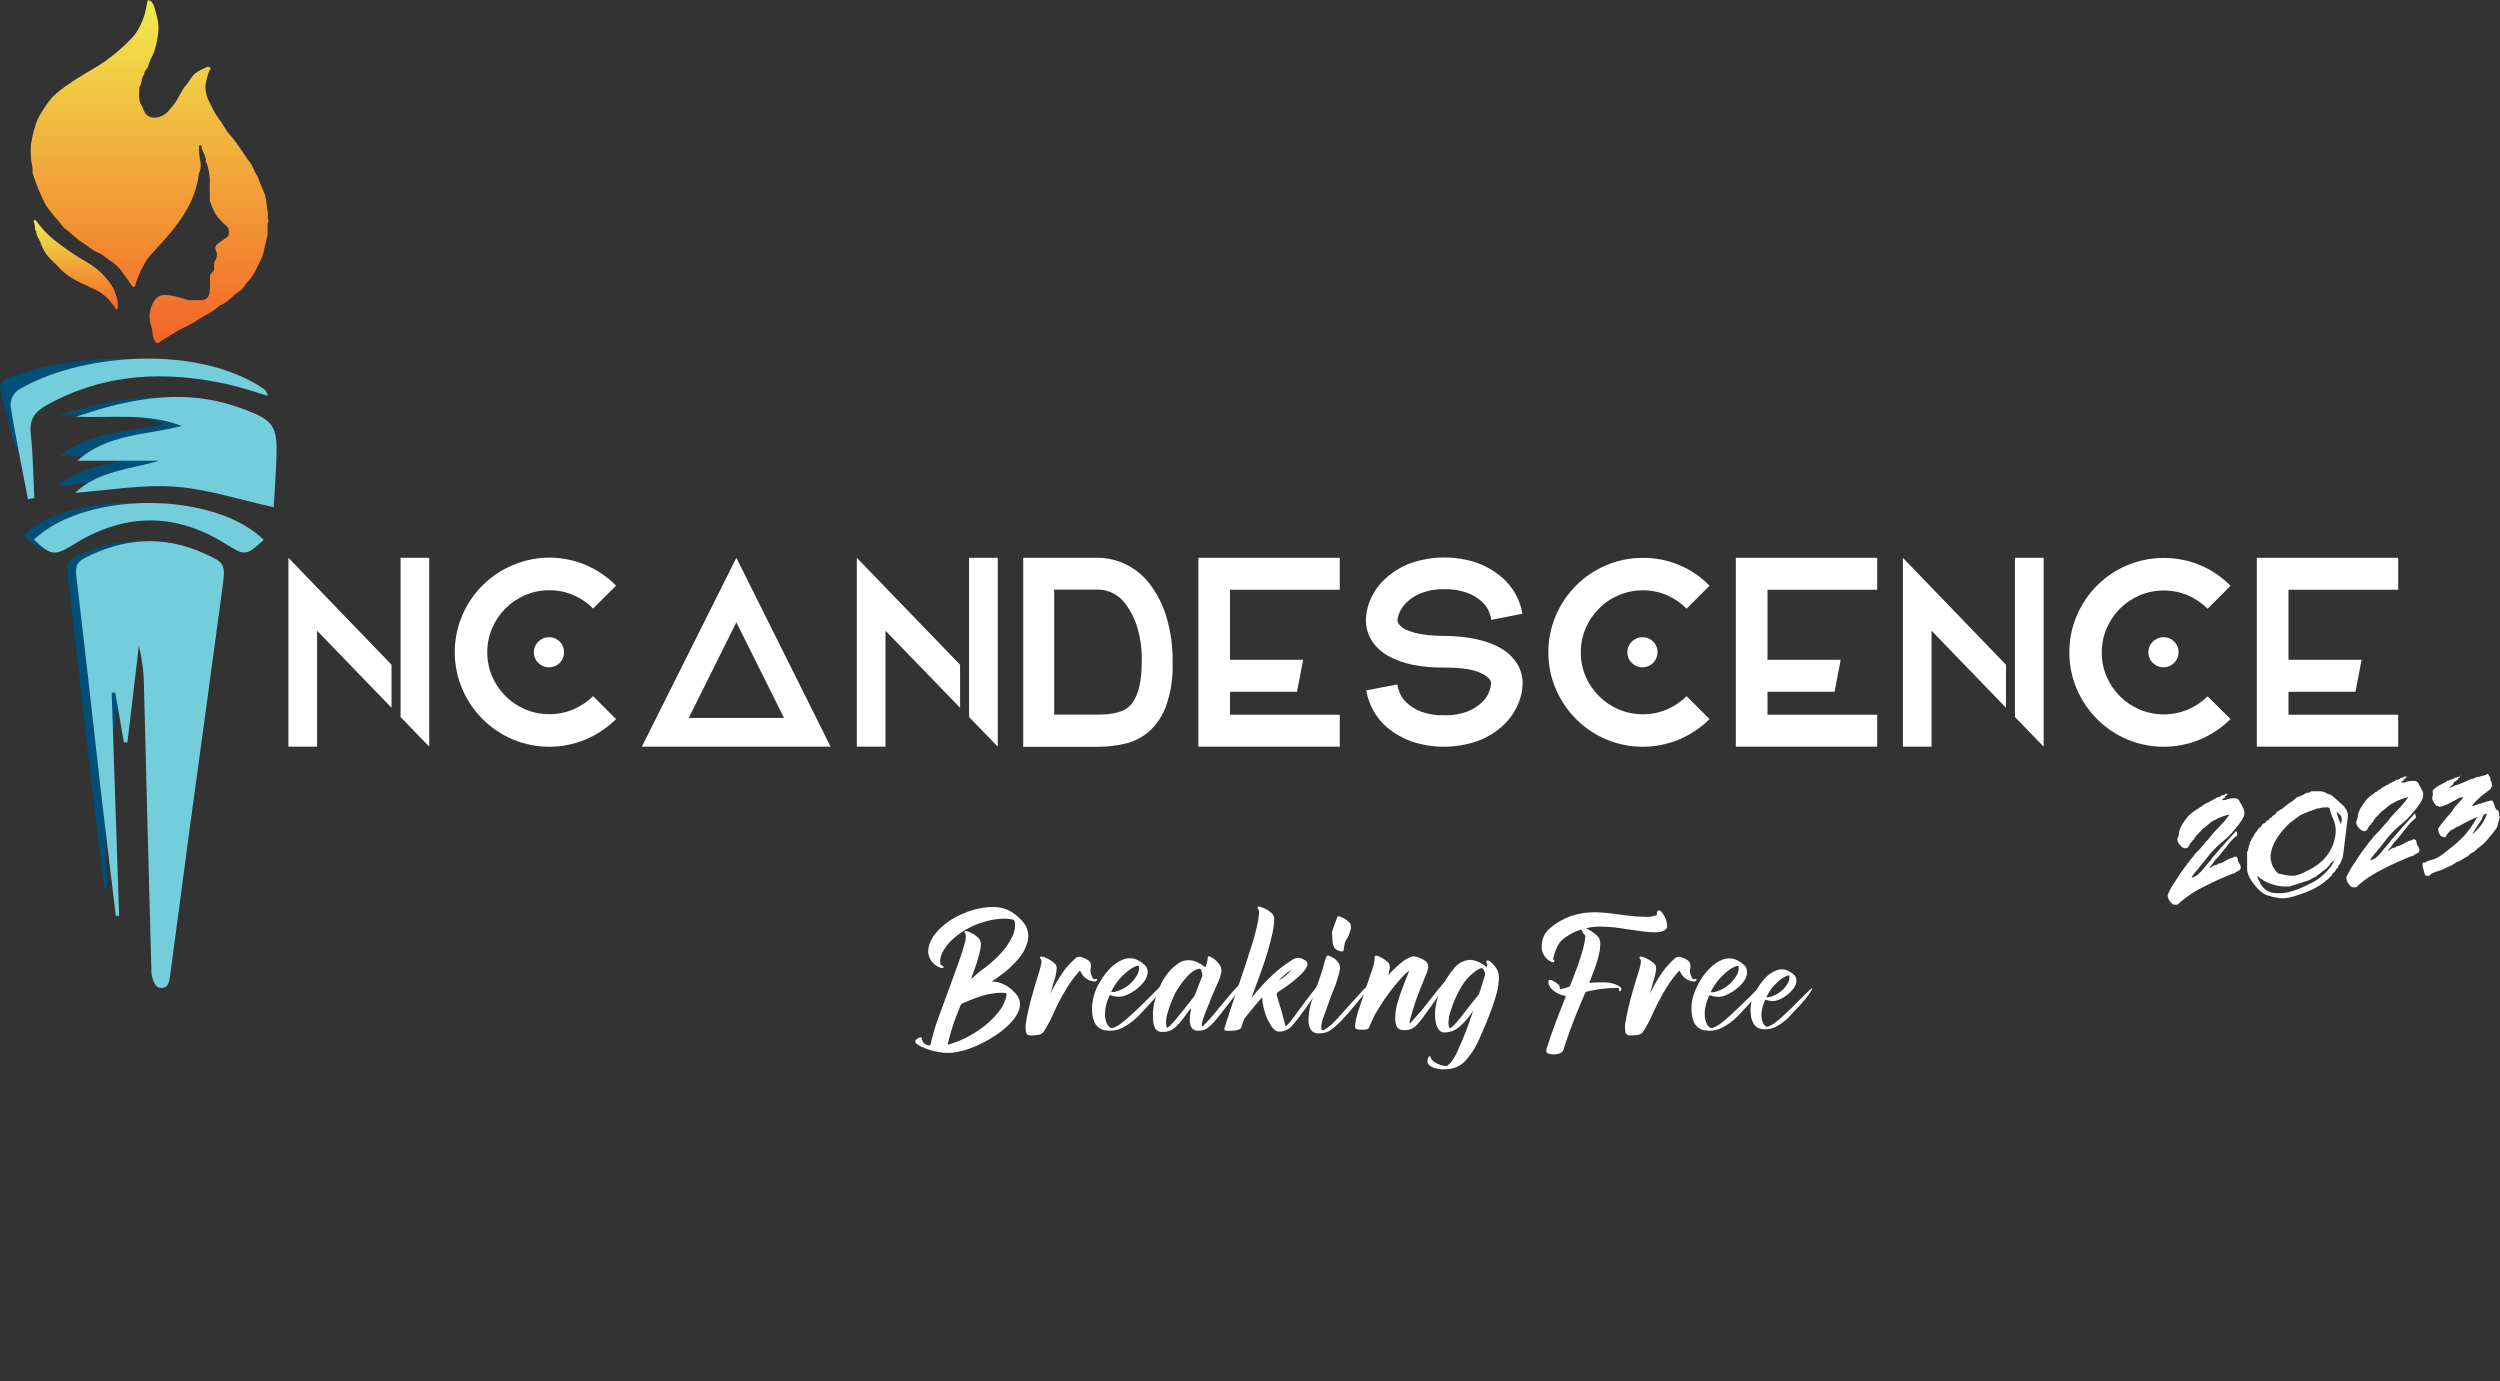 <svg width="992" height="548" viewBox="0 0 992 548" fill="none" xmlns="http://www.w3.org/2000/svg">
<rect x="0" y="0" width="992" height="548" fill="#333333" stroke="none"/>
<path d="M155.357 263.769V280.845L125.822 250.264V296.284H114.445V221.335L155.357 263.769ZM158.941 221.335H170.317V296.284L158.941 284.516V221.335V221.335Z" fill="white"/>
<path d="M244.448 285.341C241.003 288.74 236.951 291.462 232.503 293.367C227.894 295.311 222.943 296.313 217.942 296.313C212.94 296.313 207.989 295.311 203.38 293.367C194.418 289.554 187.282 282.413 183.471 273.445C181.47 268.844 180.443 263.877 180.457 258.859C180.43 253.832 181.437 248.852 183.414 244.231C187.212 235.254 194.352 228.108 203.323 224.309C210.189 221.331 217.795 220.508 225.138 221.949C232.481 223.39 239.214 227.026 244.448 232.377L235.361 241.47C233.107 239.225 230.455 237.42 227.54 236.148C224.524 234.844 221.269 234.185 217.984 234.213C214.685 234.189 211.417 234.847 208.385 236.148C205.468 237.398 202.815 239.189 200.564 241.427C198.324 243.668 196.538 246.321 195.303 249.24C193.999 252.278 193.335 255.553 193.354 258.859C193.334 262.147 193.997 265.404 195.303 268.422C197.816 274.295 202.505 278.967 208.385 281.457C211.417 282.757 214.685 283.416 217.984 283.392C221.269 283.42 224.524 282.761 227.54 281.457C230.442 280.205 233.092 278.435 235.361 276.234L244.448 285.341ZM223.829 258.859C223.825 260.432 223.199 261.939 222.088 263.051C220.976 264.163 219.47 264.789 217.899 264.793C217.106 264.805 216.32 264.656 215.586 264.356C214.853 264.055 214.189 263.608 213.633 263.043C213.058 262.51 212.601 261.862 212.292 261.142C211.984 260.421 211.83 259.643 211.841 258.859C211.824 258.062 211.975 257.27 212.283 256.534C212.592 255.799 213.052 255.136 213.633 254.59C214.191 254.029 214.857 253.587 215.59 253.289C216.322 252.99 217.108 252.843 217.899 252.854C218.68 252.84 219.455 252.987 220.177 253.285C220.899 253.584 221.551 254.028 222.094 254.59C222.656 255.148 223.099 255.814 223.397 256.547C223.695 257.281 223.842 258.067 223.829 258.859V258.859Z" fill="white"/>
<path d="M292.186 221.335L329.586 296.284H254.687L292.186 221.335ZM292.186 246.949L273.287 284.886H311.099L292.186 246.949Z" fill="white"/>
<path d="M380.964 263.769V280.845L351.357 250.264V296.284H339.981V221.335L380.964 263.769ZM384.533 221.335H395.91V296.284L384.533 284.516V221.335V221.335Z" fill="white"/>
<path d="M435.556 221.335C439.361 221.341 443.116 222.197 446.549 223.839C450.263 225.623 453.515 228.243 456.048 231.495C459.037 235.391 461.305 239.791 462.746 244.487C464.554 250.482 465.413 256.724 465.291 262.986C465.493 268.823 464.611 274.647 462.689 280.162C461.286 284.045 458.952 287.524 455.891 290.293C453.164 292.648 449.903 294.299 446.392 295.103C442.838 295.919 439.203 296.329 435.556 296.327H406.021V221.335H435.556ZM447.928 280.432C448.996 279.47 449.862 278.304 450.473 277.003C451.169 275.567 451.703 274.059 452.066 272.506C452.438 270.89 452.695 269.249 452.834 267.596C452.962 265.932 453.033 264.309 453.033 262.744C453.218 257.698 452.51 252.659 450.943 247.859C449.919 244.912 448.452 242.138 446.591 239.634C445.333 237.879 443.677 236.448 441.759 235.459C439.84 234.469 437.715 233.95 435.556 233.942H418.293V283.548H435.556C441.415 283.586 445.539 282.547 447.928 280.432Z" fill="white"/>
<path d="M531.616 233.999H488.073V261.819H517.097L514.636 274.498H488.073V283.605H531.616V296.284H475.516V221.335H531.616V233.999Z" fill="white"/>
<path d="M595.692 257.322C598.248 258.79 600.405 260.862 601.977 263.356C603.438 265.719 604.202 268.447 604.181 271.225C604.125 274.082 603.497 276.898 602.333 279.507C601.007 282.577 599.072 285.347 596.645 287.647C593.827 290.301 590.531 292.397 586.932 293.822C578.303 296.977 568.863 297.122 560.141 294.235C556.729 293.012 553.551 291.217 550.741 288.927C548.31 286.936 546.295 284.484 544.811 281.713C543.5 279.285 542.588 276.661 542.109 273.943L554.467 271.595C554.623 272.68 554.915 273.742 555.334 274.754C555.968 276.314 556.939 277.714 558.179 278.852C559.832 280.382 561.763 281.58 563.867 282.382C566.814 283.441 569.938 283.924 573.067 283.805C576.294 283.921 579.51 283.384 582.524 282.225C584.638 281.372 586.569 280.121 588.212 278.539C589.441 277.343 590.384 275.883 590.971 274.27C591.358 273.272 591.597 272.222 591.682 271.154C591.682 269.66 590.174 268.237 587.188 266.885C584.202 265.533 579.481 264.893 573.081 264.893C568.937 264.956 564.797 264.598 560.724 263.826C557.773 263.233 554.907 262.277 552.192 260.979C550.152 260.014 548.288 258.716 546.674 257.137C545.434 255.919 544.401 254.506 543.617 252.954C542.987 251.73 542.537 250.421 542.28 249.069C542.1 248.106 541.995 247.131 541.967 246.152C542.03 243.296 542.658 240.481 543.816 237.87C545.133 234.811 547.07 232.059 549.504 229.787C552.331 227.162 555.619 225.083 559.202 223.654C567.867 220.512 577.338 220.392 586.079 223.313C589.495 224.551 592.674 226.365 595.479 228.677C597.892 230.647 599.905 233.063 601.408 235.792C602.727 238.203 603.645 240.813 604.125 243.519L591.753 245.981C591.595 244.892 591.304 243.826 590.885 242.808C590.251 241.265 589.279 239.884 588.041 238.766C586.371 237.274 584.444 236.097 582.353 235.294C579.412 234.204 576.287 233.696 573.153 233.8C569.964 233.696 566.787 234.233 563.81 235.38C561.696 236.228 559.765 237.474 558.122 239.051C556.898 240.209 555.929 241.609 555.278 243.163C554.867 244.098 554.608 245.093 554.51 246.109C554.581 246.883 554.93 247.606 555.491 248.144C556.374 249.055 557.454 249.751 558.648 250.179C560.509 250.901 562.446 251.412 564.421 251.701C567.295 252.147 570.202 252.352 573.11 252.313C582.77 252.446 590.298 254.116 595.692 257.322Z" fill="white"/>
<path d="M678.355 285.341C674.902 288.737 670.846 291.459 666.396 293.367C661.787 295.311 656.836 296.313 651.834 296.313C646.832 296.313 641.881 295.311 637.272 293.367C628.312 289.551 621.177 282.411 617.364 273.445C615.373 268.847 614.36 263.884 614.392 258.873C614.363 253.844 615.375 248.864 617.364 244.245C621.164 235.27 628.303 228.125 637.272 224.323C641.888 222.336 646.866 221.328 651.891 221.363C656.818 221.325 661.702 222.283 666.249 224.181C670.797 226.079 674.915 228.876 678.355 232.406L669.254 241.499C667.005 239.254 664.358 237.449 661.447 236.176C658.43 234.875 655.176 234.216 651.891 234.241C648.588 234.217 645.315 234.876 642.278 236.176C636.393 238.688 631.705 243.379 629.195 249.268C627.896 252.307 627.237 255.582 627.261 258.888C627.236 262.175 627.895 265.432 629.195 268.45C630.45 271.349 632.24 273.985 634.471 276.22C636.714 278.457 639.364 280.244 642.278 281.485C645.315 282.786 648.588 283.444 651.891 283.42C655.176 283.446 658.43 282.787 661.447 281.485C664.345 280.233 666.99 278.463 669.254 276.263L678.355 285.341ZM657.707 258.859C657.703 260.429 657.079 261.934 655.971 263.046C654.863 264.158 653.361 264.786 651.791 264.793C650.999 264.804 650.213 264.654 649.48 264.353C648.747 264.053 648.082 263.607 647.525 263.043C646.952 262.509 646.498 261.861 646.191 261.14C645.885 260.42 645.734 259.642 645.748 258.859C645.729 258.063 645.878 257.271 646.184 256.536C646.49 255.801 646.947 255.138 647.525 254.59C648.085 254.031 648.75 253.589 649.483 253.291C650.216 252.993 651.001 252.844 651.791 252.854C652.57 252.842 653.343 252.989 654.062 253.288C654.781 253.587 655.431 254.03 655.972 254.59C656.537 255.146 656.982 255.811 657.28 256.546C657.578 257.28 657.724 258.067 657.707 258.859V258.859Z" fill="white"/>
<path d="M744.878 233.999H701.349V261.819H730.373L727.941 274.498H701.349V283.605H744.878V296.284H688.778V221.335H744.878V233.999Z" fill="white"/>
<path d="M795.972 263.769V280.845L766.436 250.264V296.284H755.06V221.335L795.972 263.769ZM799.541 221.335H810.918V296.284L799.541 284.516V221.335V221.335Z" fill="white"/>
<path d="M885.076 285.341C881.628 288.744 877.571 291.466 873.117 293.367C868.508 295.311 863.557 296.313 858.555 296.313C853.554 296.313 848.603 295.311 843.994 293.367C835.034 289.551 827.899 282.411 824.085 273.445C822.098 268.846 821.091 263.884 821.127 258.873C821.094 253.845 822.101 248.865 824.085 244.245C827.885 235.27 835.024 228.125 843.994 224.323C848.615 222.388 853.574 221.391 858.584 221.391C863.593 221.391 868.553 222.388 873.174 224.323C877.637 226.228 881.681 228.994 885.076 232.462L875.99 241.555C873.733 239.313 871.081 237.509 868.168 236.233C865.137 234.956 861.88 234.299 858.591 234.299C855.302 234.299 852.045 234.956 849.014 236.233C843.121 238.734 838.43 243.428 835.931 249.325C834.62 252.361 833.956 255.637 833.983 258.945C833.955 262.234 834.619 265.492 835.931 268.507C837.181 271.405 838.966 274.041 841.192 276.277C843.438 278.517 846.093 280.305 849.014 281.542C852.045 282.819 855.302 283.477 858.591 283.477C861.88 283.477 865.137 282.819 868.168 281.542C871.068 280.286 873.718 278.517 875.99 276.32L885.076 285.341ZM864.457 258.859C864.446 260.43 863.817 261.932 862.708 263.043C861.598 264.153 860.096 264.782 858.527 264.793C857.735 264.804 856.949 264.654 856.216 264.353C855.483 264.053 854.818 263.607 854.261 263.043C853.693 262.505 853.242 261.856 852.937 261.136C852.631 260.417 852.476 259.641 852.483 258.859C852.471 258.064 852.622 257.274 852.928 256.539C853.234 255.805 853.687 255.141 854.261 254.59C854.82 254.031 855.486 253.589 856.219 253.291C856.951 252.993 857.736 252.844 858.527 252.854C859.306 252.842 860.078 252.989 860.797 253.288C861.517 253.587 862.167 254.03 862.708 254.59C863.274 255.145 863.721 255.81 864.022 256.544C864.323 257.278 864.471 258.066 864.457 258.859Z" fill="white"/>
<path d="M951.6 233.999H908.071V261.819H937.095L934.635 274.498H908.071V283.605H951.6V296.284H895.5V221.335H951.6V233.999Z" fill="white"/>
<path d="M890.552 323.122C890.438 324.27 889.168 326.267 886.741 329.113C885.24 331.015 883.517 332.731 881.607 334.222C879.271 336.156 877.179 338.369 875.379 340.81C874.938 341.408 874.227 342.233 873.246 343.485C872.857 343.856 872.526 344.283 872.264 344.752C871.238 345.786 870.336 346.937 869.577 348.181H869.776L869.861 348.381C869.941 348.239 870.048 348.113 870.174 348.011C870.217 348.001 870.263 348.007 870.302 348.028C870.341 348.049 870.371 348.083 870.387 348.124L870.572 347.897H870.913C870.962 347.788 871.033 347.69 871.121 347.609C871.209 347.529 871.313 347.467 871.425 347.427L871.568 347.555L871.809 347.256V347.328C872.855 346.413 873.807 345.398 874.653 344.297C876.625 341.944 877.649 340.72 877.725 340.625V340.483C879.782 338.035 882.963 334.454 887.267 329.739C887.551 329.882 887.722 330.451 887.765 331.404C886.217 332.627 884.852 334.064 883.712 335.673C881.237 338.79 879.815 340.511 879.446 340.824H879.303L877.796 342.959C877.435 343.455 877.046 343.93 876.63 344.382C876.79 344.413 876.954 344.413 877.113 344.382C877.783 343.67 878.698 343.237 879.673 343.172C879.719 343.188 879.769 343.188 879.815 343.172C879.852 343.081 879.852 342.979 879.815 342.888C880.187 342.636 880.634 342.52 881.081 342.56C881.963 342.162 883.143 341.536 884.608 340.711C885.404 340.562 886.168 340.278 886.869 339.871C887.224 339.871 887.58 340.099 887.907 340.668C887.945 341.592 888.296 342.475 888.902 343.172V343.258C889.052 343.619 889.134 344.005 889.144 344.396C889.105 344.649 888.999 344.888 888.836 345.085C888.674 345.283 888.461 345.434 888.22 345.52C887.823 345.695 887.442 345.905 887.082 346.146L886.741 346.488C886.57 346.602 886.456 346.616 886.399 346.488C882.448 347.998 878.583 349.727 874.824 351.668C871.137 353.428 867.706 355.683 864.628 358.37C864.628 358.74 864.244 358.954 863.391 359.039C863.346 359.043 863.301 359.034 863.261 359.014C863.221 358.994 863.187 358.963 863.163 358.925C862.467 359.167 861.741 358.74 861.044 357.616C860.454 356.909 860.127 356.019 860.12 355.097C861.035 352.946 862.195 350.907 863.576 349.021C864.878 346.866 866.332 344.807 867.927 342.859V342.731C867.927 342.632 867.927 342.518 868.155 342.361H868.368V342.29C868.586 341.815 868.884 341.382 869.25 341.009C869.583 340.553 869.964 340.133 870.387 339.757C870.348 339.725 870.323 339.679 870.316 339.629C870.615 339.458 870.714 339.345 870.615 339.259C871.198 338.605 872.037 337.694 873.231 336.527C873.394 336.224 873.629 335.965 873.914 335.773H873.843L874.341 335.175C874.515 334.944 874.721 334.738 874.952 334.563L874.881 334.435C875.123 334.179 875.507 333.823 876.004 333.354C877.263 331.655 878.646 330.052 880.142 328.558C881.745 326.962 883.21 325.235 884.522 323.393L884.778 323.236C884.687 323.201 884.585 323.201 884.494 323.236C883.477 323.435 882.482 323.73 881.522 324.118C880.564 324.407 879.657 324.844 878.834 325.413C877.918 325.786 877.083 326.332 876.374 327.021C875.642 327.714 874.852 328.342 874.013 328.9C873.261 329.83 872.428 330.692 871.525 331.475V331.618C871.433 331.788 871.307 331.938 871.155 332.059C870.942 332.272 870.899 332.414 870.985 332.5L870.615 332.799V332.941L870.188 333.382C869.961 333.382 869.861 333.61 869.89 333.966L869.634 334.065C869.055 334.646 868.609 335.345 868.325 336.114C868.08 336.221 867.861 336.382 867.685 336.584H867.344C866.619 336.698 865.851 336.285 865.055 335.36C864.715 335.036 864.443 334.648 864.255 334.218C864.067 333.788 863.967 333.325 863.96 332.856C864.226 332.337 864.427 331.787 864.557 331.219C864.557 329.198 865.894 326.623 868.61 323.464C868.866 323.393 869.022 323.264 869.05 323.08C869.434 322.809 869.989 322.396 870.714 321.813L870.856 321.884L871.667 321.045L871.895 321.23C872.03 321.011 872.193 320.81 872.378 320.632C872.4 320.644 872.424 320.651 872.449 320.651C872.474 320.651 872.499 320.644 872.52 320.632C872.64 320.611 872.747 320.545 872.819 320.447C872.918 320.319 873.018 320.29 873.118 320.376C873.099 320.346 873.088 320.311 873.088 320.276C873.088 320.241 873.099 320.206 873.118 320.177C873.118 320.177 873.26 320.091 873.53 320.063C873.8 320.034 873.757 319.935 873.829 319.693C874.045 319.583 874.254 319.46 874.454 319.323C874.653 319.168 874.888 319.065 875.137 319.024C875.188 318.909 875.269 318.81 875.372 318.737C875.474 318.665 875.594 318.621 875.72 318.611C875.861 318.596 875.997 318.552 876.119 318.481C876.242 318.41 876.348 318.313 876.431 318.199C876.431 318.298 876.431 318.327 876.587 318.327C876.694 318.243 876.785 318.142 876.857 318.028C877 317.829 877.113 317.729 877.213 317.715C877.255 317.726 877.292 317.75 877.32 317.783C877.348 317.816 877.365 317.857 877.369 317.9L877.867 317.373L878.152 317.487V317.274L878.749 317.074H878.55C878.936 316.962 879.291 316.763 879.588 316.491C879.61 316.5 879.635 316.505 879.659 316.505C879.683 316.505 879.707 316.5 879.73 316.491C879.63 316.491 879.73 316.42 880.043 316.249C880.104 316.257 880.16 316.287 880.199 316.334C880.222 316.369 880.254 316.396 880.292 316.411C880.331 316.426 880.373 316.429 880.413 316.42L880.583 316.064V315.993C880.648 316.042 880.72 316.081 880.797 316.107C880.92 316.098 881.039 316.054 881.138 315.979C881.213 315.918 881.3 315.874 881.394 315.851V315.637C881.874 315.582 882.349 315.491 882.816 315.367V315.168C882.937 315.137 883.049 315.079 883.143 314.997C883.232 314.908 883.346 314.848 883.47 314.826C883.47 314.826 883.555 314.826 883.612 314.826L883.299 315.125L883.655 315.296C883.555 315.296 883.527 315.196 883.57 315.096L883.825 314.94C883.911 314.84 883.825 314.755 883.74 314.67C883.839 314.829 883.902 315.009 883.925 315.196H883.854L884.01 315.324H883.797C883.591 315.56 883.357 315.77 883.1 315.95C882.83 315.95 882.688 315.95 882.688 315.95C882.699 315.925 882.717 315.904 882.739 315.889C882.762 315.874 882.789 315.865 882.816 315.865L882.702 316.149C882.877 316.2 883.031 316.305 883.143 316.448C883.143 316.363 883.043 316.32 883.001 316.334C882.958 316.349 882.873 316.334 882.745 316.562C882.617 316.79 882.531 316.719 882.475 316.562L882.105 317.018C882.059 317.002 882.009 317.002 881.963 317.018C881.863 317.018 881.82 317.131 881.82 317.316C881.82 317.501 881.692 317.544 881.451 317.487C881.955 317.499 882.459 317.471 882.958 317.402L883.242 317.516C883.242 317.188 884.01 316.961 885.518 316.804C887.025 316.648 887.736 316.804 888.092 317.245L888.376 317.359C888.617 318.068 888.983 318.729 889.457 319.309C889.521 319.633 889.657 319.94 889.855 320.205C890.129 320.644 890.331 321.125 890.452 321.628C890.561 322.118 890.594 322.622 890.552 323.122V323.122ZM879.46 318.426C879.359 318.618 879.329 318.84 879.374 319.052L879.46 318.426Z" fill="white"/>
<path d="M931.521 324.972L929.672 339.914C929.672 340.07 929.246 341.066 928.463 342.93C928.279 342.93 928.151 343.101 928.094 343.372H927.88C927.88 343.372 927.795 343.599 927.752 344.069C927.752 344.296 927.568 344.51 927.198 344.709C926.842 344.894 926.7 345.15 926.786 345.463C926.508 345.87 926.144 346.211 925.719 346.46V346.602C925.628 346.681 925.528 346.747 925.42 346.801C925.278 346.886 925.25 347.014 925.42 347.185C925.174 347.449 924.897 347.683 924.596 347.883C924.334 348.128 924.105 348.405 923.913 348.708C923.71 348.989 923.412 349.186 923.074 349.263C922.989 349.363 922.894 349.454 922.79 349.533C922.647 349.661 922.605 349.775 922.647 349.86H922.519C919.106 352.578 914.2 354.727 907.759 356.307L907.545 356.193L907.076 356.307C906.075 356.491 905.048 356.491 904.047 356.307L901.203 355.752C901.052 355.594 900.851 355.494 900.634 355.467C900.4 355.475 900.165 355.451 899.937 355.396C898.519 354.88 897.239 354.042 896.197 352.948C893.353 349.979 891.841 347.375 891.661 345.136C891.661 344.553 891.661 342.219 891.661 338.135L892.159 336.911C892.111 336.855 892.081 336.785 892.073 336.712C892.108 336.605 892.166 336.508 892.244 336.427C892.329 336.313 892.329 336.228 892.244 336.157C892.523 335.497 892.714 334.803 892.813 334.094C893.178 333.691 893.432 333.201 893.552 332.671L894.292 331.774C894.268 331.733 894.256 331.686 894.256 331.639C894.256 331.591 894.268 331.545 894.292 331.504C894.448 331.262 894.647 330.92 894.875 330.479H895.145V330.266L894.889 330.436L895.188 329.995V330.066C895.503 329.882 895.741 329.588 895.856 329.241L896.013 329.426V329.156L896.098 328.587C896.254 328.715 896.368 328.772 896.453 328.757C896.539 328.743 896.553 328.658 896.596 328.444C896.638 328.231 896.738 328.117 896.866 328.103L897.164 328.217C897.279 327.844 897.427 327.482 897.605 327.135H897.747L898.117 326.765L898.046 326.694C898.046 326.694 898.117 326.765 898.387 326.694C898.658 326.623 898.828 326.452 899.155 326.025C899.282 325.843 899.444 325.688 899.633 325.571C899.821 325.454 900.031 325.376 900.25 325.342C900.331 324.979 900.551 324.663 900.862 324.46H901.331C901.485 324.27 901.601 324.053 901.672 323.819L902.127 323.563V323.421C902.158 323.439 902.192 323.448 902.227 323.448C902.262 323.448 902.296 323.439 902.326 323.421C902.469 323.421 902.682 323.25 902.966 322.909C903.193 322.7 903.36 322.435 903.45 322.14C903.834 321.955 904.2 321.736 904.545 321.486L905.057 321.087L905.213 321.215C905.498 320.959 906.465 320.177 908.057 318.882C908.295 318.826 908.509 318.697 908.669 318.512C908.856 318.309 909.09 318.158 909.351 318.07C910.128 317.544 910.852 316.943 911.513 316.277V316.192H911.797C911.902 316.132 912.011 316.079 912.124 316.036H912.338C913.43 315.615 914.482 315.096 915.48 314.485C915.626 314.569 915.796 314.604 915.964 314.584C916.286 314.534 916.584 314.385 916.817 314.157V314.157L917.215 313.972C918.267 313.972 919.377 313.972 920.543 313.972C921.539 313.955 922.51 314.287 923.287 314.911H923.415C923.615 314.899 923.814 314.949 923.984 315.054C923.984 315.239 924.226 315.31 924.524 315.281C924.823 315.253 924.965 315.353 924.994 315.58L925.122 315.495C926.316 316.477 928.065 318.056 930.383 320.205L930.255 320.29C930.836 320.905 931.256 321.655 931.477 322.472C931.698 323.289 931.713 324.148 931.521 324.972ZM927.255 339.33V339.188C926.788 340.508 925.948 341.665 924.837 342.518C924.116 343.7 923.145 344.71 921.993 345.478C920.841 346.36 919.704 347.256 918.609 348.139L918.523 348.011C918.04 348.238 917.329 348.637 916.376 349.177H916.447C916.447 349.177 915.025 349.661 912.48 350.487C909.934 351.312 908.527 351.725 908.384 351.739C906.039 351.931 903.679 351.626 901.459 350.842C899.3 350.186 897.324 349.036 895.686 347.484L895.813 348.153C895.974 348.657 896.204 349.136 896.496 349.576C896.872 350.722 897.544 351.748 898.444 352.55C899.866 354.101 902.412 354.699 906.166 354.343C909.01 354.058 912.878 352.635 917.77 350.074C920.556 348.514 922.979 346.38 924.88 343.813C925.396 343.138 925.835 342.408 926.188 341.635L925.733 342.02H925.662C926.322 341.201 926.867 340.296 927.283 339.33H927.255ZM926.757 330.721C926.841 329.941 926.841 329.153 926.757 328.373C926.569 327.059 926.191 325.779 925.634 324.574C925.066 323.367 924.664 322.089 924.439 320.774C924.285 320.609 924.094 320.482 923.881 320.406C923.668 320.329 923.44 320.304 923.216 320.333C922.746 320.406 922.269 320.43 921.794 320.404C920.866 320.666 919.913 320.829 918.95 320.888V321.03C916.855 321.699 914.803 322.498 912.807 323.421C911.811 324.118 910.361 325.2 908.441 326.665C903.933 331.034 901.445 335.203 901.004 339.131L900.933 339.003V339.487L901.047 339.202C900.864 340.23 900.967 341.289 901.345 342.262V342.404L901.26 342.276C901.758 343.988 902.747 345.517 904.104 346.673C905.128 346.858 906.18 347.043 907.261 347.271C908.305 347.475 909.37 347.551 910.432 347.498C912.062 347.172 913.628 346.581 915.068 345.748C916.668 345.018 918.192 344.131 919.618 343.101C921.627 341.669 923.305 339.823 924.542 337.688C925.778 335.552 926.543 333.177 926.786 330.721H926.757ZM929.118 324.517C929.06 324.019 928.817 323.561 928.435 323.236L927.155 322.098C927.437 323.627 927.95 325.105 928.677 326.48V326.48C928.677 326.808 928.677 327.035 928.876 327.149L928.776 326.893H928.919C929.178 326.129 929.256 325.316 929.146 324.517H929.118Z" fill="white"/>
<path d="M961.427 316.221C961.313 317.369 960.043 319.37 957.616 322.226C956.111 324.124 954.388 325.839 952.482 327.334C950.142 329.259 948.049 331.467 946.254 333.909C945.813 334.506 945.102 335.332 944.12 336.598C943.729 336.961 943.398 337.384 943.139 337.85C942.113 338.885 941.211 340.036 940.452 341.28H940.665L940.75 341.479C940.821 341.335 940.923 341.208 941.049 341.109C941.092 341.104 941.135 341.112 941.173 341.133C941.211 341.153 941.242 341.184 941.262 341.223L941.447 340.995H941.788C941.837 340.886 941.908 340.788 941.996 340.708C942.084 340.627 942.188 340.565 942.3 340.526L942.442 340.654L942.684 340.355V340.426C943.738 339.521 944.692 338.505 945.528 337.395L948.614 333.724V333.596C950.681 331.148 953.861 327.562 958.156 322.838C958.44 322.994 958.611 323.549 958.654 324.502C957.109 325.723 955.748 327.161 954.615 328.771C952.127 331.902 950.704 333.61 950.349 333.923H950.207L948.699 336.057C948.342 336.556 947.952 337.032 947.533 337.48C947.693 337.514 947.857 337.514 948.017 337.48C948.682 336.759 949.598 336.321 950.576 336.257C950.623 336.272 950.672 336.272 950.719 336.257C950.754 336.17 950.754 336.073 950.719 335.986C951.089 335.732 951.536 335.611 951.984 335.645C952.866 335.246 954.046 334.634 955.511 333.795C956.307 333.646 957.072 333.362 957.772 332.955C958.142 332.955 958.483 333.183 958.81 333.752C958.846 334.68 959.197 335.569 959.805 336.271V336.342C959.955 336.704 960.041 337.089 960.061 337.48C960.023 337.734 959.917 337.972 959.754 338.17C959.591 338.368 959.378 338.518 959.137 338.604C958.735 338.777 958.349 338.987 957.985 339.231C957.879 339.352 957.765 339.466 957.644 339.572C957.473 339.686 957.36 339.7 957.303 339.572C953.351 341.082 949.487 342.811 945.727 344.752C942.043 346.518 938.614 348.772 935.531 351.454C935.531 351.824 935.147 352.038 934.294 352.123C934.249 352.131 934.203 352.124 934.162 352.104C934.121 352.083 934.087 352.05 934.067 352.009C933.37 352.251 932.645 351.824 931.948 350.7C931.357 349.993 931.03 349.103 931.023 348.181C931.938 346.03 933.098 343.991 934.479 342.105C935.781 339.95 937.235 337.891 938.83 335.943V335.815C938.83 335.716 938.902 335.602 939.058 335.445H939.271V335.374C939.489 334.9 939.787 334.466 940.153 334.094C940.495 333.643 940.875 333.224 941.291 332.841C941.291 332.841 941.219 332.841 941.219 332.713C941.518 332.557 941.618 332.429 941.518 332.343C942.101 331.689 942.94 330.778 944.135 329.611C944.298 329.308 944.532 329.049 944.817 328.857L945.315 328.259C945.494 328.027 945.705 327.821 945.941 327.647L945.855 327.519C946.111 327.263 946.481 326.907 946.979 326.452C948.235 324.747 949.619 323.139 951.117 321.642C952.719 320.047 954.184 318.319 955.497 316.477L955.753 316.32C955.661 316.284 955.56 316.284 955.468 316.32C954.419 316.546 953.395 316.875 952.411 317.302C951.453 317.591 950.546 318.028 949.723 318.597C948.812 318.979 947.979 319.524 947.263 320.205C946.531 320.897 945.742 321.526 944.903 322.083C944.151 323.019 943.318 323.885 942.414 324.673V324.801C942.324 324.977 942.198 325.132 942.044 325.257C941.831 325.456 941.788 325.598 941.874 325.684L941.504 325.997L941.589 326.125L941.148 326.58C940.921 326.58 940.821 326.794 940.85 327.149L940.594 327.249C940.015 327.83 939.569 328.529 939.285 329.298C939.037 329.406 938.817 329.572 938.646 329.782H938.304C937.579 329.896 936.882 329.483 936.015 328.558C935.675 328.234 935.403 327.846 935.215 327.416C935.027 326.986 934.927 326.523 934.92 326.054C935.186 325.535 935.387 324.985 935.517 324.417C935.517 322.396 936.854 319.821 939.57 316.662C939.826 316.591 939.982 316.477 940.011 316.277C940.395 316.021 940.949 315.594 941.674 315.025H941.817L942.67 314.157L942.897 314.342C943.033 314.124 943.196 313.923 943.381 313.745C943.427 313.76 943.477 313.76 943.523 313.745C943.643 313.715 943.749 313.645 943.822 313.545C943.921 313.417 944.021 313.389 944.12 313.474C944.101 313.444 944.091 313.41 944.091 313.375C944.091 313.339 944.101 313.305 944.12 313.275C944.12 313.275 944.263 313.19 944.533 313.161C944.803 313.133 944.76 313.033 944.846 312.791C945.057 312.681 945.261 312.557 945.457 312.421C945.656 312.266 945.891 312.163 946.14 312.122C946.191 312.007 946.272 311.908 946.374 311.836C946.477 311.763 946.597 311.719 946.723 311.71C946.864 311.695 947 311.65 947.122 311.579C947.245 311.508 947.351 311.412 947.434 311.297C947.434 311.397 947.434 311.439 947.59 311.425C947.747 311.411 947.718 311.325 947.875 311.126C948.031 310.927 948.131 310.827 948.216 310.813C948.259 310.827 948.296 310.854 948.324 310.889C948.352 310.924 948.369 310.967 948.372 311.012L948.87 310.472L949.154 310.585V310.372L949.752 310.173H949.553C949.942 310.067 950.298 309.867 950.591 309.589C950.636 309.607 950.687 309.607 950.733 309.589C950.633 309.589 950.733 309.518 951.046 309.347C951.076 309.35 951.106 309.358 951.133 309.373C951.16 309.388 951.184 309.408 951.202 309.433C951.225 309.467 951.257 309.494 951.295 309.509C951.333 309.525 951.375 309.528 951.416 309.518L951.586 309.162V309.091L951.814 309.219C951.931 309.195 952.043 309.147 952.141 309.077C952.216 309.016 952.303 308.972 952.397 308.949V308.736C952.877 308.68 953.352 308.59 953.819 308.465V308.266C953.94 308.235 954.052 308.177 954.146 308.095C954.238 308.011 954.351 307.952 954.473 307.924C954.519 307.909 954.569 307.909 954.615 307.924L954.302 308.223L954.658 308.394C954.638 308.39 954.62 308.381 954.605 308.369C954.59 308.356 954.578 308.341 954.569 308.323C954.561 308.305 954.557 308.285 954.558 308.266C954.558 308.246 954.563 308.226 954.572 308.209L954.828 308.038C954.914 307.939 954.828 307.853 954.743 307.768C954.841 307.934 954.903 308.118 954.928 308.309V308.309L955.084 308.437H954.871C954.664 308.668 954.43 308.873 954.174 309.049C953.904 309.049 953.762 309.049 953.762 309.049C953.762 309.049 953.762 308.963 953.89 308.963L953.776 309.248C953.948 309.304 954.101 309.408 954.217 309.547C954.217 309.461 954.117 309.433 954.075 309.433C954.032 309.433 953.947 309.504 953.819 309.661C953.691 309.817 953.605 309.817 953.549 309.661L953.179 310.102C953.133 310.086 953.083 310.086 953.037 310.102C952.937 310.102 952.894 310.215 952.894 310.4C952.894 310.585 952.766 310.642 952.525 310.571C953.029 310.592 953.534 310.563 954.032 310.486L954.316 310.6C954.316 310.272 955.084 310.045 956.592 309.902C958.099 309.76 958.81 309.902 959.166 310.329L959.45 310.443C959.691 311.153 960.057 311.813 960.531 312.393C960.595 312.718 960.731 313.024 960.929 313.289C961.208 313.751 961.41 314.256 961.526 314.783C961.565 315.265 961.531 315.749 961.427 316.221V316.221ZM950.335 311.525C950.234 311.717 950.204 311.939 950.249 312.151L950.335 311.525Z" fill="white"/>
<path d="M991.986 324.033L990.82 328.302C989.738 329.889 988.555 331.405 987.279 332.841C986.088 334.322 984.684 335.616 983.113 336.683C982.613 337.092 982.138 337.529 981.691 337.993C980.745 338.353 979.907 338.951 979.259 339.729C978.283 340.162 977.365 340.716 976.529 341.379C976.358 341.379 976.073 341.579 975.675 341.764C975.391 341.931 975.077 342.042 974.751 342.091C973.889 342.781 972.931 343.342 971.907 343.756C970.763 344.341 969.591 344.868 968.394 345.335C967.221 345.678 966.067 346.087 964.939 346.559C964.758 346.709 964.591 346.876 964.441 347.057C964.185 347.342 964 347.484 963.858 347.498C963.788 347.511 963.715 347.511 963.645 347.498C962.706 347.726 962.223 347.413 962.052 346.559C961.929 345.943 961.753 345.338 961.526 344.752C961.289 344.151 961.201 343.502 961.27 342.859L961.37 342.432C961.416 342.367 961.475 342.312 961.543 342.27C961.612 342.228 961.688 342.201 961.768 342.191C961.861 342.198 961.953 342.222 962.038 342.262L962.322 342.347C962.417 342.308 962.501 342.246 962.565 342.167C962.63 342.087 962.674 341.993 962.692 341.892L966.347 340.711C966.622 340.597 967.02 340.398 967.541 340.113C968.914 339.27 970.217 338.319 971.438 337.267C973.776 335.491 975.973 333.536 978.007 331.418C979.928 329.156 981.624 326.711 983.07 324.118C980.51 325.223 978.017 326.477 975.604 327.875C975.029 328.003 974.493 328.266 974.04 328.643C973.608 329.005 973.088 329.245 972.533 329.341C972.416 329.519 972.266 329.674 972.092 329.796C971.43 330.5 970.84 331.268 970.328 332.087L970.655 331.931L970.471 332.215L970.314 332.03L970.2 332.315C969.555 332.134 968.919 331.921 968.295 331.675L968.38 331.191C968.11 331.191 967.882 330.892 967.698 330.251C967.553 329.79 967.472 329.312 967.456 328.828C968.119 327.757 968.871 326.743 969.703 325.797C971.125 323.962 972.12 322.838 972.547 322.425C972.973 322.012 973.258 321.415 973.812 320.589L974.139 320.419L974.054 320.29C974.723 319.536 975.718 318.426 977.04 316.975C977.119 316.687 977.283 316.429 977.51 316.235C977.046 316.373 976.57 316.464 976.088 316.505L976.216 316.363H975.946V316.562C975.69 316.676 974.339 317.402 971.907 318.739C970.637 319.475 969.236 319.959 967.783 320.162C967.655 320.162 967.57 320.063 967.555 319.835C967.303 319.774 967.04 319.774 966.788 319.835C966.364 319.312 965.969 318.766 965.607 318.199C965.231 317.66 965.069 317.001 965.152 316.349C965.165 315.935 965.262 315.528 965.437 315.153C965.268 314.769 965.204 314.347 965.252 313.93C965.309 313.56 965.849 313.019 966.873 312.307C967.57 311.768 968.341 311.331 969.162 311.012C969.392 310.738 969.717 310.56 970.072 310.514C970.309 310.459 970.517 310.317 970.655 310.116L970.812 310.301C970.812 309.931 970.911 309.746 971.096 309.732C971.281 309.718 971.239 309.732 971.381 309.903C971.579 309.726 971.793 309.569 972.021 309.433C972.021 309.518 972.134 309.547 972.177 309.547L972.49 309.319C972.618 309.205 972.717 309.205 972.76 309.319V309.106L972.988 309.291C973.057 309.184 973.152 309.097 973.264 309.038C973.376 308.978 973.501 308.948 973.628 308.949C973.727 308.949 973.827 308.835 973.955 308.65L974.211 308.48L974.296 308.679C974.478 308.519 974.708 308.424 974.95 308.408V308.48L975.334 308.238L975.448 308.636C975.457 308.428 975.532 308.229 975.661 308.067C975.988 308.067 976.13 308.223 976.102 308.366L975.988 308.522V308.65L975.832 308.465L975.647 308.75L975.519 308.835H975.377L975.178 309.547C975.131 309.532 975.082 309.532 975.035 309.547C974.845 309.597 974.667 309.686 974.513 309.808C974.359 309.931 974.231 310.084 974.139 310.258L974.054 310.059L973.67 310.372V310.5C973.592 310.844 973.437 311.165 973.215 311.439C972.709 311.724 972.257 312.095 971.878 312.535C971.864 312.577 971.864 312.622 971.878 312.663L972.106 312.777C972.106 312.597 972.348 312.412 972.831 312.222C973.301 312.051 973.556 311.952 973.599 311.952C973.645 311.969 973.695 311.969 973.741 311.952C973.823 311.948 973.901 311.914 973.959 311.856C974.017 311.798 974.051 311.72 974.054 311.639C974.933 311.501 975.786 311.232 976.585 310.842L979.088 309.774C979.539 309.593 979.98 309.388 980.411 309.163C980.479 309.189 980.555 309.189 980.624 309.163L980.923 309.063C981.04 309.01 981.165 308.977 981.292 308.963H981.491C981.872 308.79 982.242 308.595 982.601 308.38L983.212 308.252H983.752C984.008 308.195 984.252 308.099 984.478 307.967C984.495 307.988 984.517 308.005 984.541 308.018C984.566 308.03 984.593 308.037 984.62 308.038C984.786 307.982 984.94 307.895 985.075 307.782C985.192 307.805 985.313 307.805 985.43 307.782C985.743 307.732 986.042 307.62 986.312 307.455C986.57 307.299 986.854 307.192 987.151 307.142C987.421 307.142 987.578 307.37 987.635 307.925C987.883 308.127 988.065 308.399 988.156 308.706C988.247 309.014 988.244 309.341 988.147 309.646C988.305 309.751 988.437 309.893 988.531 310.058C988.625 310.224 988.678 310.41 988.687 310.6C988.687 311.069 988.829 311.511 988.914 311.909C988.604 312.236 988.383 312.638 988.275 313.076C987.891 313.389 987.293 313.83 986.483 314.413L986.739 314.328L986.298 314.641H986.213C985.199 315.345 984.247 316.136 983.369 317.003C982.438 317.844 981.586 318.768 980.823 319.764L981.221 319.593L981.036 319.807L981.634 319.679C982.368 319.499 983.083 319.246 983.767 318.924H984.378C984.446 318.913 984.511 318.886 984.565 318.843C984.62 318.801 984.663 318.746 984.691 318.682C984.962 318.687 985.226 318.591 985.43 318.412L985.814 318.227C985.814 318.227 985.814 318.369 985.573 318.526L986.042 318.341L986.113 318.412L986.298 318.256C986.298 318.256 986.298 318.256 986.383 318.256C986.198 318.256 986.383 318.17 986.966 317.928L987.123 318.113C987.126 318.033 987.161 317.957 987.219 317.901C987.278 317.845 987.355 317.814 987.436 317.814L987.72 317.914C987.953 317.736 988.227 317.618 988.516 317.572C989.014 317.572 989.441 318.184 989.796 319.536C990.152 320.888 990.635 321.557 991.218 321.5C991.592 322.253 991.74 323.098 991.645 323.933L991.986 324.033ZM976.799 307.853L976.614 308.081L976.372 307.754L976.799 307.853ZM986.909 322.88C986.597 322.951 986.127 323.094 985.487 323.293C985.159 323.756 984.954 324.294 984.89 324.858L980.894 331.091C983.647 329 985.724 326.144 986.867 322.88H986.909Z" fill="white"/>
<path d="M396.313 389.815C398.284 390.384 400.092 391.413 401.589 392.818C402.063 393.238 402.514 393.685 402.94 394.155C404.073 395.29 404.72 396.821 404.746 398.424C404.735 399.288 404.581 400.144 404.29 400.957C403.653 402.531 402.738 403.977 401.589 405.226C399.734 407.31 397.611 409.138 395.275 410.662C391.897 412.989 388.224 414.855 384.353 416.212C382.425 416.886 380.434 417.363 378.409 417.635C377.603 417.744 376.791 417.796 375.978 417.791C374.848 417.791 373.72 417.691 372.607 417.493C370.003 417.058 367.475 416.253 365.099 415.102C364.599 414.836 364.123 414.527 363.677 414.177C363.385 413.945 363.197 413.608 363.151 413.238C363.175 413.045 363.245 412.861 363.354 412.701C363.462 412.54 363.607 412.407 363.777 412.313C364.161 412.005 364.6 411.774 365.071 411.63C365.155 411.613 365.242 411.613 365.327 411.63C365.54 411.63 365.696 411.729 365.739 412.042C365.782 412.356 365.853 412.498 365.895 412.711C366.101 413.31 366.483 413.833 366.99 414.211C367.497 414.59 368.107 414.806 368.739 414.832C369.01 414.832 369.166 414.732 369.209 414.476C369.251 414.22 369.422 413.65 369.522 413.181C370.339 409.802 371.36 406.475 372.579 403.22C374.001 399.392 375.423 395.564 376.774 391.836C378.011 388.364 379.305 384.891 380.542 381.419C381.49 378.879 382.301 376.29 382.974 373.664C383.141 372.95 383.231 372.22 383.244 371.487C383.257 371.027 383.128 370.575 382.875 370.192C382.813 370.113 382.761 370.027 382.718 369.936C382.718 369.822 382.718 369.779 382.718 369.722C382.718 369.665 382.86 369.409 383.074 369.409H383.287C383.479 369.423 383.67 369.456 383.856 369.509C385.444 370.041 386.899 370.91 388.122 372.056C388.466 372.361 388.741 372.736 388.93 373.155C389.118 373.575 389.216 374.029 389.217 374.489V374.646C389.183 375.673 389.04 376.694 388.79 377.691C388.077 380.592 387.179 383.443 386.103 386.229L385.32 388.292H385.434C385.534 388.292 385.591 388.292 385.69 388.15C386.316 387.624 386.927 387.154 387.496 386.585C388.065 386.016 388.691 385.56 389.316 385.091C392.036 383.198 394.552 381.028 396.825 378.616C398.7 376.64 400.285 374.407 401.532 371.985C402.095 370.896 402.479 369.724 402.669 368.513C402.669 368.043 402.769 367.63 402.769 367.175C402.766 366.65 402.714 366.125 402.612 365.61C402.584 365.437 402.506 365.276 402.387 365.147C402.268 365.018 402.114 364.926 401.944 364.884C401.103 364.72 400.253 364.601 399.399 364.528C399.043 364.528 398.688 364.528 398.318 364.528C395.648 364.576 392.999 365.012 390.454 365.823C386.291 367.002 382.417 369.032 379.078 371.786C377.265 373.21 375.72 374.944 374.513 376.908C373.792 378.042 373.309 379.311 373.091 380.637C373.091 380.893 373.091 381.206 373.091 381.462C373.091 381.718 373.091 382.031 373.091 382.302C373.105 382.47 373.166 382.631 373.266 382.767C373.367 382.902 373.503 383.007 373.66 383.07C373.919 383.147 374.154 383.289 374.342 383.483C374.342 383.597 374.442 383.639 374.442 383.739C374.442 383.838 374.442 383.895 374.229 383.952C374.039 384.05 373.83 384.103 373.617 384.109C373.503 384.109 373.347 384.109 373.247 384.009C371.966 383.6 370.826 382.838 369.956 381.812C369.086 380.785 368.522 379.535 368.327 378.203C368.307 377.929 368.307 377.653 368.327 377.378C368.358 375.952 368.708 374.552 369.351 373.28C370.048 371.93 370.918 370.677 371.939 369.551C374.745 366.502 378.194 364.115 382.036 362.564C384.557 361.429 387.222 360.644 389.956 360.231C391.239 360.014 392.537 359.895 393.838 359.875C395.005 359.866 396.168 359.986 397.308 360.231C398.871 360.567 400.36 361.184 401.702 362.052C403.378 363.171 404.878 364.533 406.153 366.094C407.359 367.605 408.015 369.482 408.016 371.416C407.997 372.06 407.93 372.702 407.817 373.337C407.221 375.858 406.031 378.2 404.347 380.167C402.091 382.922 399.458 385.346 396.526 387.367C395.56 388.156 394.522 388.851 393.426 389.445C394.398 389.48 395.364 389.604 396.313 389.815V389.815ZM398.659 394.013C398.159 393.951 397.656 393.918 397.152 393.913C395.816 393.943 394.484 394.081 393.17 394.326C391.23 394.667 389.326 395.186 387.482 395.877C385.619 396.603 383.756 397.3 381.893 398.154C381.697 398.242 381.521 398.372 381.379 398.534C381.237 398.696 381.131 398.887 381.069 399.093C380.855 399.662 380.656 400.231 380.386 400.801C379.014 404.163 377.841 407.603 376.874 411.103C376.618 412.085 376.362 413.024 376.148 413.949C376.125 414.067 376.125 414.188 376.148 414.305C376.148 414.305 376.148 414.405 376.262 414.405C376.399 414.423 376.538 414.423 376.674 414.405C377.087 414.248 377.499 414.149 377.912 413.992C381.028 412.979 384.001 411.568 386.757 409.794C390.255 407.694 393.371 405.014 395.972 401.868C397.297 400.314 398.315 398.523 398.972 396.589C399.184 396.006 399.322 395.399 399.384 394.781C399.256 394.013 399.214 394.013 398.659 394.013Z" fill="white"/>
<path d="M418.184 391.622C419.579 388.991 421.186 386.478 422.99 384.109C424.1 382.823 425.277 381.598 426.517 380.438C426.752 380.194 427.032 380 427.342 379.866C427.652 379.731 427.985 379.66 428.323 379.655C428.68 379.654 429.033 379.727 429.361 379.868C430.184 380.12 430.969 380.484 431.693 380.95C432.094 381.201 432.421 381.556 432.638 381.976C432.856 382.396 432.957 382.868 432.93 383.34C432.925 383.651 432.891 383.961 432.831 384.265C432.731 384.568 432.678 384.885 432.674 385.205C432.695 385.791 432.82 386.37 433.044 386.912C433.196 387.367 433.401 387.801 433.656 388.207C433.812 388.463 433.912 388.563 434.068 388.563C434.171 388.585 434.278 388.585 434.381 388.563C434.584 388.498 434.794 388.459 435.007 388.449H435.106C435.263 388.449 435.319 388.449 435.319 388.606C435.346 388.694 435.346 388.788 435.319 388.876C435.219 389.07 435.062 389.229 434.869 389.331C434.675 389.433 434.455 389.472 434.239 389.445C432.598 389.346 431.063 388.599 429.973 387.368C429.5 386.827 429.111 386.218 428.821 385.56C428.678 385.29 428.622 385.19 428.522 385.19C428.423 385.19 428.309 385.29 428.152 385.503C426.378 387.498 424.784 389.645 423.389 391.921C421.235 395.409 419.334 399.047 417.7 402.807C416.708 405.005 415.563 407.13 414.273 409.168C414.058 409.536 413.766 409.853 413.418 410.098C413.069 410.344 412.672 410.512 412.254 410.591C411.42 410.757 410.573 410.842 409.723 410.847C409.377 410.868 409.03 410.868 408.685 410.847C408.473 410.849 408.263 410.809 408.067 410.729C407.872 410.649 407.694 410.53 407.544 410.38C407.395 410.231 407.276 410.053 407.196 409.857C407.116 409.661 407.076 409.451 407.078 409.239C406.983 408.641 406.936 408.037 406.936 407.432C406.938 406.98 406.972 406.528 407.035 406.08C407.682 402.24 408.546 398.439 409.623 394.696C410.505 391.537 411.453 388.378 412.467 385.219C412.806 384.148 413.068 383.054 413.249 381.946C413.249 381.789 413.249 381.59 413.249 381.434C413.255 381.231 413.217 381.03 413.138 380.844C413.06 380.657 412.943 380.49 412.794 380.352C412.711 380.244 412.658 380.117 412.638 379.982C412.647 379.902 412.682 379.827 412.737 379.769C412.802 379.699 412.882 379.644 412.97 379.61C413.059 379.575 413.155 379.562 413.249 379.57C413.562 379.57 413.932 379.669 414.287 379.769C415.714 380.318 417.044 381.091 418.227 382.06C418.578 382.31 418.861 382.644 419.05 383.032C419.239 383.42 419.327 383.849 419.307 384.28V384.493C419.131 386.095 418.788 387.673 418.283 389.203C417.814 390.754 417.345 392.263 416.932 393.814C416.932 393.814 416.932 393.913 416.932 394.07C417.302 393.173 417.715 392.405 418.184 391.622Z" fill="white"/>
<path d="M462.494 390.327C461.704 391.81 460.75 393.199 459.65 394.468C457.73 396.759 455.711 398.88 453.692 401.057C452.967 401.825 452.27 402.551 451.573 403.277C449.696 405.163 447.531 406.739 445.16 407.944C443.881 408.568 442.486 408.917 441.064 408.969C440.719 408.998 440.371 408.998 440.026 408.969C439.132 408.986 438.241 408.847 437.395 408.556C436.703 408.3 436.07 407.905 435.534 407.396C434.999 406.888 434.573 406.275 434.281 405.596C433.788 404.464 433.49 403.256 433.399 402.025C433.399 401.413 433.3 400.843 433.3 400.217C433.395 396.296 434.576 392.478 436.713 389.189C437.702 387.5 438.885 385.934 440.239 384.522C441.827 382.765 443.811 381.413 446.027 380.58C446.781 380.338 447.568 380.218 448.359 380.224C449.602 380.228 450.82 380.567 451.886 381.206C452.717 381.631 453.483 382.173 454.161 382.814C454.548 383.181 454.857 383.622 455.069 384.111C455.282 384.6 455.394 385.127 455.398 385.66C455.399 386.045 455.347 386.428 455.242 386.798C454.97 387.925 454.44 388.973 453.692 389.858C451.856 392.06 449.514 393.784 446.866 394.881C445.897 395.286 444.859 395.499 443.809 395.507C442.893 395.5 441.985 395.341 441.121 395.038C440.94 394.958 440.748 394.905 440.552 394.881C440.282 394.881 440.239 395.038 440.026 395.55C439.2 397.409 438.677 399.388 438.476 401.413C438.449 401.792 438.449 402.172 438.476 402.551C438.437 403.962 438.776 405.357 439.457 406.592C439.723 407.085 440.116 407.498 440.595 407.788C440.756 407.874 440.94 407.909 441.121 407.887C441.257 407.912 441.397 407.912 441.533 407.887C442.734 407.481 443.855 406.87 444.847 406.08C446.143 405.113 447.387 404.078 448.573 402.978C452.611 399.349 456.38 395.408 460.262 391.594C460.987 390.925 461.684 390.171 462.437 389.531C462.537 389.431 462.651 389.274 462.807 389.274C462.964 389.274 462.907 389.274 462.964 389.274C462.898 389.659 462.736 390.021 462.494 390.327ZM451.687 383.212C451.55 383.188 451.411 383.188 451.274 383.212C450.542 383.419 449.842 383.731 449.198 384.137C445.686 386.392 442.858 389.566 441.022 393.316C440.971 393.393 440.937 393.48 440.922 393.572C440.922 393.672 441.021 393.672 441.277 393.672C441.964 393.651 442.644 393.531 443.297 393.316C446.504 392.32 449.232 390.177 450.962 387.296C451.623 386.316 451.984 385.164 452 383.981V383.782C451.943 383.44 451.943 383.284 451.687 383.284V383.212Z" fill="white"/>
<path d="M493.566 389.815C491.522 393.029 489.296 396.122 486.897 399.079C485.233 401.156 483.683 403.277 481.919 405.297C481.135 406.205 480.269 407.039 479.331 407.788C478.466 408.463 477.424 408.873 476.331 408.969C475.952 408.998 475.572 408.998 475.193 408.969H474.681C474.249 408.897 473.84 408.723 473.488 408.46C473.137 408.198 472.854 407.855 472.662 407.46C472.264 406.566 472.07 405.594 472.093 404.614C472.123 403.381 472.261 402.152 472.505 400.943C472.536 400.721 472.536 400.496 472.505 400.274V399.961C472.079 400.53 471.666 401.1 471.254 401.726C470.346 403.103 469.344 404.415 468.254 405.653C467.685 406.279 467.116 406.948 466.49 407.517C465.456 408.512 464.14 409.163 462.722 409.381C462.307 409.443 461.889 409.476 461.471 409.481H461.015C460.439 409.509 459.867 409.36 459.377 409.055C458.887 408.75 458.501 408.303 458.271 407.773C457.925 407.135 457.712 406.433 457.645 405.71C457.542 404.956 457.49 404.195 457.489 403.433C457.489 402.807 457.489 402.181 457.489 401.569C457.762 398.154 458.653 394.818 460.12 391.722C461.244 388.918 462.939 386.379 465.097 384.265C465.82 383.568 466.595 382.926 467.415 382.344C468.64 381.471 470.105 380.999 471.61 380.992C472.776 381.012 473.924 381.279 474.98 381.775C475.913 382.198 476.8 382.718 477.625 383.326C477.705 383.431 477.807 383.519 477.923 383.582C478.08 383.696 478.137 383.739 478.236 383.739C478.336 383.739 478.393 383.639 478.45 383.44C478.857 382.43 479.115 381.366 479.218 380.281C479.218 379.698 479.374 379.441 479.687 379.441C479.911 379.455 480.127 379.529 480.313 379.655C481.953 380.446 483.32 381.709 484.237 383.283C484.524 383.806 484.671 384.395 484.664 384.991C484.692 385.213 484.692 385.438 484.664 385.66C484.431 386.873 484.064 388.057 483.569 389.189C482.545 391.665 481.351 394.056 480.412 396.546C479.644 398.666 478.606 400.73 477.881 402.907C477.536 403.786 477.242 404.684 476.999 405.596C476.945 405.873 476.912 406.154 476.9 406.436C476.9 406.635 476.9 406.792 476.9 407.005C476.9 407.218 476.9 407.261 476.999 407.261C477.074 407.248 477.143 407.214 477.198 407.162C477.49 406.972 477.753 406.742 477.98 406.479C479.542 404.931 481.009 403.292 482.374 401.569C485.076 398.353 487.664 395.094 490.452 392.035C491.32 391.058 492.272 390.158 493.296 389.346C493.395 389.232 493.495 389.075 493.651 389.075C493.808 389.075 493.751 389.075 493.808 389.075C493.785 389.337 493.702 389.59 493.566 389.815V389.815ZM462.779 406.82C462.785 407.032 462.819 407.243 462.878 407.446C462.878 407.702 463.035 407.859 463.134 407.859C463.234 407.859 463.348 407.745 463.504 407.645C463.66 407.546 464.115 407.133 464.428 406.82C465.92 405.312 467.303 403.7 468.566 401.996C470.387 399.876 472.036 397.599 473.8 395.422C473.959 395.178 474.097 394.921 474.212 394.653C475.037 392.32 475.975 390.043 476.9 387.752C477.032 387.532 477.105 387.282 477.113 387.026C477.07 386.238 476.877 385.465 476.544 384.749C476.499 384.646 476.425 384.559 476.332 384.496C476.239 384.433 476.13 384.397 476.018 384.393H475.876C475.197 384.482 474.543 384.71 473.956 385.062C472.717 385.819 471.616 386.782 470.7 387.908C469.052 389.739 467.62 391.754 466.433 393.913C465.161 396.396 464.137 398.999 463.376 401.683C462.927 402.999 462.683 404.377 462.651 405.767C462.722 406.023 462.722 406.379 462.779 406.82Z" fill="white"/>
<path d="M512.892 404.259C515.992 399.918 519.262 395.607 522.576 391.366C523.102 390.689 523.672 390.047 524.282 389.445C524.439 389.346 524.538 389.132 524.737 389.089C524.936 389.047 524.737 389.189 524.737 389.289C524.726 389.399 524.692 389.505 524.638 389.602C523.657 391.688 522.516 393.696 521.225 395.607C519.405 398.254 517.542 400.843 515.636 403.376C514.541 404.799 513.461 406.222 512.266 407.475C511.631 408.096 510.876 408.582 510.047 408.902C509.218 409.223 508.333 409.371 507.445 409.339C506.806 409.316 506.199 409.058 505.739 408.613C505.29 408.305 504.92 407.895 504.658 407.418C503.281 405.419 502.265 403.194 501.658 400.843C501.402 399.705 501.089 398.623 500.932 397.471C500.932 396.959 500.932 396.446 500.833 395.92C500.619 395.92 500.52 396.076 500.406 396.176C499.069 397.684 497.775 399.235 496.524 400.786C495.699 401.825 494.874 402.864 493.993 403.903C493.781 404.164 493.622 404.463 493.523 404.785C493.225 405.71 492.912 406.592 492.599 407.517C492.546 407.715 492.447 407.897 492.312 408.05C492.176 408.204 492.007 408.323 491.817 408.4C491.501 408.551 491.173 408.675 490.836 408.77C489.982 408.93 489.116 409.015 488.248 409.026C487.836 409.054 487.422 409.054 487.011 409.026C486.854 409.026 486.698 409.026 486.598 409.026C486.029 408.869 485.816 408.713 485.816 408.4C485.808 408.186 485.842 407.974 485.916 407.773C487.522 402.708 489.229 397.627 490.935 392.547C492.912 386.855 494.818 381.049 496.624 375.3C497.587 372.322 498.398 369.297 499.055 366.236C499.304 364.99 499.48 363.731 499.581 362.465V362.052C499.59 361.481 499.426 360.921 499.112 360.444C499.039 360.335 499.004 360.205 499.013 360.074C499.013 359.875 499.155 359.718 499.468 359.718C499.704 359.716 499.938 359.769 500.15 359.875C501.662 360.315 503.069 361.055 504.288 362.052C504.711 362.395 505.051 362.829 505.282 363.322C505.514 363.815 505.631 364.354 505.625 364.898C505.56 366.642 505.336 368.375 504.957 370.078C503.83 375.157 502.362 380.153 500.563 385.034C499.311 388.563 498.017 392.149 496.723 395.564V395.763C496.88 395.763 496.936 395.607 496.993 395.507C499.447 392.383 502.143 389.457 505.056 386.756C507.477 384.534 510.095 382.539 512.877 380.793C513.554 380.344 514.342 380.093 515.153 380.068C515.843 380.095 516.517 380.291 517.115 380.637C517.38 380.83 517.661 381.001 517.954 381.149C518.215 381.286 518.434 381.49 518.589 381.74C518.744 381.991 518.829 382.278 518.836 382.572C518.821 382.834 518.769 383.093 518.679 383.34C518.319 384.135 517.84 384.869 517.257 385.518C515.739 387.164 514.078 388.674 512.294 390.029C510.787 391.224 509.237 392.206 507.687 393.245C506.905 393.7 506.592 394.013 506.592 394.582C506.601 394.938 506.673 395.29 506.805 395.621C507.374 397.542 508.043 399.463 508.569 401.427C509.095 403.391 509.493 405.055 509.991 406.806C510.019 406.978 510.093 407.14 510.204 407.275C511.201 406.365 512.102 405.354 512.892 404.259V404.259ZM507.303 389.132C509.35 388.01 511.146 386.48 512.579 384.635C510.681 385.963 508.915 387.469 507.303 389.132V389.132Z" fill="white"/>
<path d="M544.787 389.659C542.612 392.818 540.237 395.763 537.805 398.666C536.554 400.089 535.416 401.626 534.122 402.935C532.412 404.95 530.507 406.79 528.434 408.428C527.079 409.498 525.396 410.066 523.67 410.036C523.344 410.064 523.015 410.064 522.689 410.036C521.945 409.975 521.241 409.674 520.682 409.179C520.124 408.684 519.74 408.021 519.589 407.29C519.358 406.66 519.233 405.996 519.219 405.326C519.185 402.89 519.516 400.463 520.2 398.125C521.395 394.397 522.788 390.726 524.04 386.983C524.668 385.2 525.204 383.386 525.647 381.547C525.834 380.855 526.076 380.18 526.372 379.527C526.397 379.425 526.456 379.335 526.538 379.271C526.621 379.206 526.722 379.171 526.827 379.171H526.983C527.33 379.228 527.662 379.349 527.965 379.527C529.131 379.997 530.151 380.768 530.923 381.761C531.436 382.432 531.725 383.249 531.747 384.095C531.735 384.372 531.702 384.648 531.648 384.92C531.179 387.049 530.556 389.142 529.785 391.181C528.903 393.515 527.865 395.749 527.14 398.125C526.472 400.089 525.718 402.01 525.021 403.974C524.643 404.991 524.399 406.053 524.296 407.133C524.296 407.347 524.296 407.546 524.296 407.759C524.299 407.991 524.352 408.219 524.452 408.428C524.552 408.741 524.666 408.841 524.822 408.841C524.964 408.828 525.103 408.795 525.234 408.741C526.414 408.086 527.507 407.288 528.491 406.365C529.742 405.226 530.88 403.931 532.017 402.679C533.155 401.427 534.606 399.833 535.843 398.41L540.706 393.074C541.89 391.804 543.153 390.611 544.489 389.502C544.645 389.402 544.745 389.246 545.001 389.246V389.346C544.944 389.502 544.844 389.545 544.787 389.659ZM535.885 368.997C535.686 369.566 535.53 370.078 535.374 370.59C535.142 371.376 534.771 372.113 534.279 372.767C533.827 373.471 533.545 374.27 533.454 375.101C533.354 375.67 533.255 376.297 533.141 376.866C533.027 377.435 532.984 377.535 532.572 377.535H532.33C531.734 377.472 531.156 377.299 530.624 377.022C530.135 376.76 529.718 376.382 529.411 375.92C529.103 375.458 528.914 374.928 528.861 374.375C528.704 373.55 528.761 372.725 528.661 371.885C528.661 371.529 528.661 371.117 528.548 370.704V370.291C528.542 369.883 528.615 369.477 528.761 369.096C529.23 367.673 529.742 366.25 530.311 364.827L530.624 363.902C530.66 363.807 530.724 363.726 530.808 363.67C530.892 363.614 530.992 363.586 531.093 363.589H531.193C531.465 363.608 531.731 363.681 531.975 363.803C533.123 364.228 534.177 364.876 535.075 365.709C535.364 365.921 535.601 366.194 535.771 366.509C535.941 366.824 536.038 367.173 536.056 367.531V368.043C536.054 368.368 535.996 368.691 535.885 368.997Z" fill="white"/>
<path d="M551.685 386.087C553.18 384.453 554.807 382.944 556.548 381.576C557.567 380.812 558.68 380.185 559.862 379.712C560.131 379.562 560.436 379.488 560.744 379.498C560.9 379.498 561.113 379.498 561.255 379.498C562.818 379.785 564.301 380.401 565.607 381.306C565.945 381.536 566.222 381.846 566.413 382.208C566.604 382.57 566.703 382.974 566.702 383.383C566.729 383.591 566.729 383.801 566.702 384.009C566.565 384.848 566.321 385.666 565.977 386.443C564.939 389.032 563.858 391.565 562.877 394.155C562.031 396.237 561.305 398.366 560.701 400.53C560.388 401.768 559.919 402.964 559.606 404.202C559.548 404.638 559.462 405.071 559.35 405.497V405.81C559.323 405.912 559.323 406.02 559.35 406.123C559.571 406.01 559.766 405.849 559.919 405.653C561.341 404.045 562.763 402.494 564.185 400.843C566.204 398.254 568.223 395.706 570.243 393.116C571.489 391.535 572.833 390.033 574.267 388.62C574.537 388.406 574.736 388.193 574.992 387.994C575.062 388.015 575.136 388.015 575.206 387.994C575.206 387.994 575.206 388.108 575.206 388.15C575.203 388.239 575.183 388.326 575.146 388.406C575.109 388.487 575.057 388.56 574.992 388.62C574.48 389.602 573.855 390.541 573.286 391.466C571.992 393.486 570.641 395.393 569.247 397.314C567.583 399.591 565.991 401.925 564.327 404.145C563.556 405.191 562.71 406.181 561.796 407.105C560.707 408.146 559.264 408.736 557.757 408.755C557.501 408.755 557.245 408.755 557.032 408.755C556.683 408.748 556.336 408.71 555.994 408.641C555.613 408.581 555.252 408.427 554.945 408.194C554.637 407.96 554.392 407.655 554.231 407.304C553.867 406.466 553.66 405.569 553.619 404.657V403.974C553.623 401.789 553.973 399.618 554.657 397.542C555.795 393.657 557.288 389.886 558.795 386.158C558.895 385.902 558.994 385.688 559.108 385.432V385.333H558.994C558.838 385.333 558.838 385.432 558.738 385.489C558.019 386.058 557.344 386.681 556.719 387.353C554.584 389.622 552.598 392.027 550.775 394.554C548.857 397.178 547.091 399.91 545.485 402.736C544.973 403.675 544.618 404.7 544.148 405.696C543.835 406.365 543.466 407.034 543.21 407.759C543.141 407.943 543.021 408.103 542.865 408.221C542.709 408.339 542.523 408.411 542.328 408.428C541.819 408.537 541.299 408.589 540.778 408.585C540.309 408.585 539.896 408.585 539.484 408.585C539.152 408.538 538.824 408.467 538.503 408.371C537.877 408.172 537.721 408.015 537.721 407.389V406.72C537.923 404.96 538.305 403.224 538.858 401.541C540.152 397.556 541.446 393.558 542.797 389.63C543.466 387.609 544.219 385.631 544.874 383.611L545.329 381.59C545.394 381.32 545.432 381.043 545.442 380.765C545.442 380.566 545.442 380.409 545.442 380.196V379.783C545.43 379.705 545.437 379.626 545.461 379.551C545.485 379.477 545.527 379.409 545.582 379.354C545.638 379.298 545.705 379.256 545.78 379.232C545.854 379.208 545.934 379.202 546.011 379.214H546.267C546.759 379.338 547.235 379.515 547.689 379.74C548.776 380.253 549.774 380.935 550.647 381.761C550.912 381.98 551.124 382.257 551.267 382.57C551.41 382.883 551.48 383.224 551.472 383.568C551.5 383.743 551.5 383.92 551.472 384.095C551.372 384.82 551.216 385.518 551.059 386.315C550.993 386.442 550.959 386.584 550.96 386.727C550.943 386.812 550.943 386.899 550.96 386.983C551.233 386.711 551.476 386.411 551.685 386.087V386.087Z" fill="white"/>
<path d="M583.126 403.077C581.919 404.714 580.525 406.203 578.974 407.517C577.38 408.868 575.374 409.636 573.286 409.694H573.129C572.662 409.695 572.203 409.576 571.795 409.35C571.387 409.123 571.044 408.796 570.797 408.4C570.363 407.833 570.049 407.184 569.873 406.493C569.577 405.34 569.433 404.154 569.446 402.964C569.419 402.49 569.419 402.015 569.446 401.541C569.576 399.574 569.939 397.63 570.527 395.749C571.825 391.834 573.808 388.182 576.386 384.963C576.858 384.324 577.376 383.72 577.936 383.155C579.068 382.076 580.483 381.34 582.017 381.035C582.446 380.934 582.885 380.881 583.325 380.879C584.044 380.901 584.757 381.021 585.444 381.234C586.777 381.679 588.034 382.327 589.17 383.155L589.739 383.568C589.755 383.595 589.778 383.619 589.805 383.636C589.832 383.653 589.863 383.664 589.895 383.668C589.895 383.668 589.994 383.568 590.051 383.468C590.108 383.25 590.142 383.026 590.151 382.8C590.146 382.613 590.092 382.432 589.994 382.273C589.918 382.189 589.859 382.09 589.822 381.982C589.786 381.875 589.772 381.76 589.781 381.647C589.773 381.574 589.781 381.5 589.804 381.43C589.826 381.36 589.864 381.296 589.914 381.242C589.964 381.188 590.025 381.145 590.093 381.117C590.161 381.089 590.234 381.075 590.307 381.078H590.506C590.751 381.166 590.981 381.291 591.189 381.448C592.292 382.298 593.224 383.351 593.934 384.55C594.456 385.502 594.739 386.566 594.758 387.652V388.321C594.704 389.941 594.495 391.551 594.133 393.131C593.362 396.121 592.412 399.063 591.289 401.939C589.866 405.724 588.274 409.396 586.624 413.067C585.376 415.825 583.717 418.377 581.704 420.637C580.132 422.465 577.977 423.691 575.603 424.11C574.729 424.254 573.844 424.32 572.958 424.309C571.402 424.34 569.855 424.059 568.408 423.483C567.997 423.296 567.614 423.052 567.27 422.758C567.012 422.563 566.799 422.315 566.647 422.03C566.495 421.745 566.407 421.43 566.389 421.107C566.39 420.77 566.458 420.436 566.588 420.125L566.744 419.656C566.901 419.442 567.014 419.086 567.313 419.086C567.612 419.086 567.626 419.499 567.74 419.698C568.02 420.408 568.518 421.011 569.162 421.42C570.551 422.305 572.13 422.851 573.769 423.014H573.883C574.098 423.005 574.302 422.913 574.452 422.758C575.042 422.298 575.563 421.756 576.002 421.15C576.954 419.868 577.751 418.478 578.376 417.009C580.746 411.878 582.789 406.603 584.491 401.213V401.128C584.107 401.726 583.638 402.394 583.126 403.077ZM575.092 407.674C575.248 407.887 575.305 407.987 575.404 407.987C575.476 407.981 575.546 407.96 575.61 407.926C575.674 407.892 575.729 407.844 575.774 407.788C576.536 407.21 577.228 406.547 577.836 405.81C579.258 404.259 580.481 402.551 581.775 400.9C583.439 398.823 584.989 396.702 586.695 394.682C586.869 394.434 586.989 394.153 587.051 393.856C587.307 393.173 587.52 392.433 587.776 391.722C588.245 390.299 588.658 388.876 589.127 387.325C589.224 387.115 589.278 386.887 589.283 386.656C589.283 386.499 589.283 386.386 589.283 386.229C589.125 385.628 588.88 385.053 588.558 384.521C588.493 384.404 588.395 384.308 588.277 384.245C588.158 384.182 588.024 384.154 587.89 384.166H587.733C587.298 384.273 586.88 384.446 586.496 384.678C585.789 385.081 585.127 385.558 584.52 386.101C582.653 387.615 581.077 389.458 579.87 391.537C578.076 394.575 576.644 397.813 575.603 401.185C575.101 402.579 574.823 404.044 574.779 405.525C574.699 406.256 574.807 406.996 575.092 407.674V407.674Z" fill="white"/>
<path d="M632.513 370.291C632.867 370.512 633.196 370.77 633.495 371.06C634 371.458 634.402 371.973 634.664 372.56C634.927 373.148 635.043 373.79 635.002 374.432V374.845C634.963 375.974 634.825 377.098 634.59 378.203C633.937 381.051 633.052 383.84 631.945 386.542C631.589 387.524 631.177 388.52 630.807 389.502C630.762 389.602 630.728 389.707 630.707 389.815C630.707 389.972 630.864 389.972 631.12 389.972C632.414 389.858 633.651 389.815 634.945 389.815H635.983C637.802 389.745 639.616 390.045 641.316 390.697C641.942 390.933 642.52 391.28 643.022 391.722C643.131 391.822 643.218 391.943 643.279 392.077C643.34 392.212 643.374 392.357 643.378 392.505C643.367 392.681 643.309 392.851 643.209 392.997C643.108 393.142 642.97 393.257 642.809 393.33C642.787 393.341 642.763 393.347 642.738 393.347C642.713 393.347 642.689 393.341 642.667 393.33C642.553 393.33 642.51 393.23 642.453 393.116C642.426 392.947 642.426 392.774 642.453 392.604C642.453 392.192 642.297 392.035 641.885 392.035C641.682 392.007 641.476 392.007 641.273 392.035C641.047 392.004 640.817 392.004 640.591 392.035C639.51 392.135 638.472 392.035 637.434 392.192C635.244 392.379 633.068 392.707 630.921 393.173C630.529 393.286 630.13 393.371 629.726 393.43C629.549 393.463 629.384 393.543 629.247 393.66C629.109 393.777 629.005 393.928 628.944 394.098C628.333 395.521 627.764 396.944 627.138 398.367C625.176 403.021 623.313 407.731 621.706 412.498C621.237 413.736 620.824 415.031 620.469 416.326C620.365 416.682 620.183 417.011 619.938 417.289C619.692 417.567 619.388 417.787 619.047 417.934C618.252 418.238 617.409 418.397 616.558 418.403C615.91 418.392 615.266 418.306 614.638 418.147L614.126 417.934C613.949 417.84 613.801 417.698 613.701 417.525C613.6 417.351 613.551 417.152 613.558 416.952C613.538 416.815 613.538 416.676 613.558 416.539C614.126 414.775 614.695 413.067 615.264 411.303C616.572 407.574 617.966 403.846 619.416 400.175C619.985 398.752 620.554 397.329 621.123 395.906C621.123 395.806 621.222 395.649 621.279 395.536V395.436C621.279 395.223 621.279 395.166 620.966 395.123C619.49 394.869 618.09 394.286 616.871 393.415C615.914 392.784 615.147 391.903 614.653 390.868C614.487 390.456 614.4 390.017 614.397 389.573C614.397 389.104 614.653 388.847 615.008 388.847C615.092 388.825 615.18 388.825 615.264 388.847C616.547 389.231 617.709 389.942 618.634 390.911C618.74 391.041 618.817 391.192 618.861 391.354C618.905 391.515 618.915 391.684 618.89 391.85C618.89 392.263 618.89 392.419 619.16 392.419C619.278 392.443 619.399 392.443 619.516 392.419C620.577 392.232 621.616 391.937 622.616 391.537C622.929 391.537 622.986 391.181 623.085 390.925C623.711 389.417 624.28 387.923 624.849 386.357C626.039 383.358 627.074 380.299 627.949 377.193C628.496 375.408 628.863 373.573 629.044 371.714V371.558C629.05 371.427 629.025 371.297 628.971 371.178C628.917 371.059 628.834 370.955 628.731 370.875C628.262 370.445 627.922 369.893 627.75 369.281C627.636 369.011 627.593 368.911 627.437 368.911C627.353 368.889 627.265 368.889 627.181 368.911C624.388 369.789 621.811 371.243 619.616 373.18C619.044 373.742 618.564 374.39 618.193 375.101C617.394 376.658 616.787 378.307 616.387 380.011C616.327 380.18 616.293 380.357 616.288 380.537C616.295 380.64 616.332 380.738 616.395 380.82C616.459 380.901 616.545 380.961 616.643 380.992C616.684 381.014 616.719 381.044 616.747 381.081C616.774 381.118 616.792 381.161 616.8 381.206C616.8 381.206 616.8 381.362 616.8 381.419C616.745 381.538 616.66 381.638 616.552 381.711C616.444 381.784 616.318 381.826 616.188 381.832H616.075C615.949 381.82 615.828 381.782 615.719 381.718C614.739 381.295 613.875 380.642 613.2 379.815C612.524 378.988 612.057 378.011 611.837 376.965C611.755 376.539 611.721 376.104 611.737 375.67C611.754 374.96 611.82 374.251 611.937 373.55C612.33 371.468 613.449 369.592 615.093 368.257C618.833 365.052 623.413 362.987 628.29 362.308C629.731 362.098 631.185 361.993 632.641 361.995C633.58 361.995 634.561 361.995 635.485 362.095C638.913 362.308 642.325 362.878 645.681 363.29C648.038 363.615 650.413 363.786 652.792 363.803H654.029C654.997 363.772 655.955 363.6 656.873 363.29C657.285 363.191 657.442 363.134 657.442 362.878C657.46 362.755 657.46 362.63 657.442 362.508V362.308C657.42 362.125 657.451 361.939 657.532 361.772C657.613 361.606 657.739 361.466 657.897 361.369C658.025 361.306 658.166 361.272 658.309 361.27C658.606 361.284 658.885 361.411 659.091 361.625C659.543 362.09 659.927 362.617 660.229 363.191C660.879 364.29 661.318 365.501 661.523 366.762C661.554 366.932 661.554 367.105 661.523 367.275V367.431C661.534 367.793 661.436 368.15 661.24 368.455C661.045 368.76 660.762 368.998 660.428 369.139C659.557 369.626 658.581 369.894 657.584 369.921C657.157 369.921 656.745 369.921 656.333 369.921C654.878 369.9 653.425 369.8 651.981 369.623C648.881 369.253 645.781 368.683 642.667 368.271C640.286 367.897 637.881 367.707 635.471 367.702C634.959 367.702 634.49 367.702 633.978 367.702C632.419 367.71 630.868 367.935 629.371 368.37C630.498 368.87 631.555 369.516 632.513 370.291V370.291Z" fill="white"/>
<path d="M656.048 391.622C657.438 388.988 659.046 386.475 660.855 384.109C661.96 382.82 663.138 381.594 664.381 380.438C664.616 380.194 664.896 380 665.206 379.866C665.516 379.731 665.85 379.66 666.187 379.655C666.544 379.656 666.897 379.728 667.225 379.868C668.049 380.12 668.833 380.484 669.558 380.95C669.957 381.203 670.281 381.558 670.499 381.978C670.716 382.398 670.818 382.868 670.795 383.34C670.782 383.651 670.748 383.96 670.695 384.265C670.588 384.567 670.535 384.885 670.539 385.205C670.561 385.79 670.681 386.367 670.894 386.912C671.051 387.367 671.261 387.802 671.52 388.207C671.676 388.463 671.776 388.563 671.932 388.563C672.036 388.584 672.142 388.584 672.245 388.563C672.443 388.498 672.649 388.459 672.857 388.449H672.97C673.127 388.449 673.17 388.449 673.17 388.606C673.19 388.695 673.19 388.787 673.17 388.876C673.065 389.07 672.905 389.228 672.71 389.33C672.514 389.431 672.293 389.471 672.075 389.445C670.434 389.346 668.899 388.599 667.808 387.368C667.345 386.823 666.962 386.214 666.671 385.56C666.514 385.29 666.472 385.19 666.358 385.19C666.244 385.19 666.159 385.29 666.002 385.503C664.224 387.494 662.629 389.642 661.239 391.921C659.091 395.412 657.19 399.05 655.55 402.807C654.568 405.007 653.428 407.133 652.138 409.168C651.92 409.534 651.628 409.851 651.28 410.096C650.932 410.341 650.536 410.51 650.118 410.591C649.285 410.757 648.437 410.842 647.587 410.847C647.241 410.869 646.895 410.869 646.549 410.847C646.337 410.849 646.128 410.809 645.932 410.729C645.736 410.649 645.558 410.53 645.409 410.38C645.259 410.231 645.141 410.053 645.061 409.857C644.98 409.661 644.94 409.451 644.942 409.239C644.843 408.642 644.791 408.038 644.786 407.432C644.795 406.98 644.829 406.529 644.885 406.08C645.546 402.242 646.41 398.442 647.473 394.696C648.355 391.537 649.303 388.378 650.317 385.219C650.657 384.148 650.918 383.054 651.099 381.946C651.099 381.789 651.099 381.59 651.099 381.434C651.11 381.229 651.073 381.025 650.992 380.838C650.91 380.65 650.787 380.484 650.63 380.352C650.63 380.238 650.488 380.139 650.488 379.982C650.497 379.902 650.532 379.827 650.588 379.769C650.652 379.699 650.732 379.644 650.821 379.61C650.909 379.575 651.005 379.562 651.099 379.57C651.412 379.57 651.782 379.669 652.138 379.769C653.564 380.318 654.894 381.091 656.077 382.06C656.426 382.311 656.708 382.646 656.897 383.033C657.085 383.421 657.175 383.849 657.157 384.28V384.493C656.976 386.095 656.629 387.674 656.119 389.203C655.664 390.754 655.195 392.263 654.783 393.814C654.783 393.814 654.783 393.913 654.783 394.07C655.209 393.173 655.622 392.405 656.048 391.622Z" fill="white"/>
<path d="M692.537 400.018C692.224 400.374 691.912 400.687 691.556 401.057L691.4 401.213C690.731 401.925 690.106 402.636 689.437 403.277C687.581 405.194 685.406 406.773 683.01 407.944C681.736 408.568 680.346 408.917 678.928 408.969C678.583 408.997 678.236 408.997 677.89 408.969C676.994 408.957 676.103 408.818 675.245 408.556C673.866 408.012 672.754 406.95 672.145 405.596C671.666 404.459 671.368 403.254 671.264 402.025C671.264 401.413 671.164 400.786 671.164 400.217C671.162 398.282 671.474 396.36 672.088 394.525C672.728 392.682 673.562 390.912 674.577 389.246C675.551 387.551 676.731 385.984 678.089 384.578C679.673 382.811 681.665 381.458 683.891 380.637C684.645 380.394 685.432 380.274 686.223 380.281C687.461 380.284 688.675 380.624 689.736 381.263C690.58 381.673 691.353 382.216 692.025 382.871C692.797 383.619 693.242 384.642 693.263 385.717C693.26 386.102 693.208 386.484 693.106 386.855C692.853 387.989 692.32 389.04 691.556 389.915C689.71 392.113 687.365 393.835 684.716 394.938C682.906 395.7 680.877 395.756 679.028 395.094C678.848 395.013 678.656 394.96 678.459 394.938C678.405 394.931 678.35 394.943 678.304 394.972C678.257 395 678.222 395.043 678.203 395.094C678.103 395.257 678.017 395.429 677.947 395.607C677.162 397.457 676.654 399.414 676.44 401.413C676.419 401.792 676.419 402.172 676.44 402.551C676.435 403.958 676.772 405.345 677.421 406.592C677.683 407.088 678.077 407.502 678.559 407.788C678.725 407.841 678.897 407.875 679.071 407.887C679.207 407.912 679.347 407.912 679.483 407.887C680.675 407.462 681.793 406.852 682.796 406.08C684.09 405.098 685.342 404.059 686.522 402.978C689.267 400.431 691.968 397.841 694.599 395.208L697.031 392.775L697.5 391.992C698.309 390.619 699.263 389.335 700.344 388.164C701.663 386.72 703.313 385.616 705.151 384.948C705.942 384.673 706.785 384.576 707.618 384.665C708.452 384.754 709.255 385.025 709.971 385.461C710.64 385.82 711.265 386.254 711.834 386.756C712.148 387.057 712.397 387.42 712.565 387.821C712.734 388.223 712.819 388.654 712.816 389.089C712.803 389.404 712.77 389.718 712.716 390.029C712.483 390.961 712.041 391.827 711.422 392.562C709.934 394.387 708.012 395.81 705.833 396.702C705.03 397.05 704.163 397.229 703.288 397.229C702.531 397.212 701.782 397.073 701.07 396.816C700.917 396.764 700.76 396.726 700.6 396.702C700.56 396.704 700.521 396.714 700.486 396.734C700.452 396.754 700.422 396.782 700.401 396.816C700.311 396.958 700.239 397.111 700.188 397.272C699.521 398.783 699.103 400.393 698.951 402.039C698.922 402.351 698.922 402.665 698.951 402.978C698.935 404.131 699.219 405.269 699.775 406.279C699.99 406.692 700.315 407.036 700.714 407.275C700.846 407.329 700.985 407.363 701.126 407.375C701.244 407.398 701.365 407.398 701.482 407.375C702.477 407.042 703.406 406.536 704.226 405.881C705.293 405.09 706.313 404.239 707.284 403.334C709.559 401.27 711.792 399.15 713.911 396.916C714.892 395.934 715.93 394.952 716.911 393.97C717.224 393.7 717.537 393.401 717.793 393.131C718.049 392.86 718.418 392.562 718.717 392.263L718.817 392.163H719.073C719.022 392.476 718.9 392.773 718.717 393.031C718.037 394.248 717.242 395.396 716.342 396.461C715.048 398.012 713.64 399.52 712.247 400.957C711.991 401.27 711.678 401.583 711.422 401.84L711.308 401.953C710.796 402.523 710.284 403.134 709.716 403.704C708.166 405.256 706.381 406.553 704.426 407.546C703.375 408.047 702.233 408.328 701.07 408.371C700.04 408.483 698.998 408.376 698.012 408.058C697.411 407.836 696.867 407.482 696.422 407.021C695.976 406.561 695.64 406.006 695.438 405.397C695.026 404.5 694.781 403.536 694.713 402.551C694.649 402.055 694.611 401.557 694.599 401.057C694.595 399.78 694.753 398.508 695.069 397.272C694.244 398.197 693.419 399.079 692.537 400.018ZM689.85 383.383C689.772 383.322 689.678 383.288 689.579 383.284C689.443 383.259 689.303 383.259 689.167 383.284C688.439 383.491 687.744 383.802 687.105 384.208C683.605 386.478 680.781 389.648 678.928 393.387C678.875 393.464 678.836 393.551 678.815 393.643C678.815 393.643 678.815 393.743 679.028 393.743H679.184C679.873 393.747 680.558 393.627 681.204 393.387C684.412 392.392 687.14 390.249 688.868 387.368C689.546 386.396 689.904 385.237 689.892 384.052V383.853C689.901 383.695 689.887 383.537 689.85 383.383V383.383ZM709.971 387.111C709.947 387.082 709.917 387.057 709.883 387.04C709.848 387.023 709.811 387.013 709.772 387.012C709.667 387.04 709.562 387.073 709.46 387.111C708.858 387.268 708.283 387.512 707.753 387.837C704.858 389.693 702.53 392.313 701.027 395.408C701.027 395.507 700.927 395.564 700.927 395.607C700.927 395.649 701.027 395.721 701.226 395.721C701.794 395.713 702.357 395.607 702.89 395.408C705.521 394.586 707.765 392.836 709.204 390.484C709.755 389.675 710.043 388.716 710.028 387.738V387.581C710.043 387.422 710.024 387.262 709.971 387.111V387.111Z" fill="white"/>
<path d="M51.692 214.774C44.169 215.224 36.828 217.276 30.162 220.794C27.318 222.217 26.351 223.825 26.749 227.14C29.906 253.779 32.836 280.46 35.893 307.113C37.642 322.297 39.533 337.438 41.353 352.65L42.548 352.522C41.6 325.2 40.685 297.873 39.803 270.542L41.112 270.414L44.269 288.742H45.52C46.928 276.874 51.322 225.717 51.692 214.774Z" fill="#004F79"/>
<path d="M65.272 168.185C51.634 163.304 37.584 165.339 23.293 164.813C27.701 163.56 32.053 162.166 36.504 161.084C53.725 156.929 70.945 155.691 88.095 161.454L89.29 161.81C101.861 166.079 103.34 168.029 102.885 180.238C102.657 186.357 102.173 192.462 101.818 198.054C88.365 195.322 75.61 191.352 62.612 190.484C49.615 189.616 36.39 191.907 23.051 192.732C32.28 184.607 44.737 184.194 56.327 180.95H23.848C35.907 170.96 51.165 171.629 65.272 168.185Z" fill="#004F79"/>
<path d="M6.143 177.79C4.053 169.964 1.806 162.137 0.028 154.282C0.045 153.452 0.294 152.643 0.746 151.946C1.198 151.25 1.836 150.693 2.588 150.341C23.108 141.276 64.688 138.345 88.636 149.857C89.041 150.01 89.401 150.262 89.684 150.59C89.967 150.918 90.164 151.312 90.257 151.735C85.663 150.768 81.141 149.601 76.463 148.889C54.435 145.346 33.048 146.043 12.784 154.112C8.632 155.777 6.598 157.726 7.181 161.355C7.992 166.734 8.077 172.155 8.475 177.577L6.143 177.79Z" fill="#004F79"/>
<path d="M63.025 200.416C43.273 197.741 21.7 201.313 9.371 212.085C15.969 219.2 17.235 219.2 25.412 214.661C30.261 211.971 60.522 200.786 63.025 200.416Z" fill="#004F79"/>
<path d="M49.146 294.548L45.733 274.783L44.311 274.911C45.259 304.395 46.245 333.885 47.269 363.379L45.975 363.507C44.012 347.143 41.965 330.778 40.087 314.428C36.831 285.697 33.646 256.867 30.233 228.108C29.806 224.536 30.901 222.8 33.916 221.278C49.103 213.565 64.504 212.355 80.288 219.285C89.361 223.27 89.574 223.554 88.252 233.288C84.033 264.67 79.767 296.047 75.454 327.42C72.837 347.038 70.225 366.652 67.618 386.261C67.22 389.178 67.007 392.906 62.925 391.853C61.503 391.469 60.081 387.855 60.081 385.663C59.001 348.167 58.119 310.671 57.152 273.175C57.124 267.475 56.437 261.797 55.104 256.255C53.597 269.015 52.085 281.784 50.568 294.562L49.146 294.548Z" fill="#73CDDB"/>
<path d="M72.069 169.011C58.432 163.731 44.382 165.923 30.09 165.353C34.499 164.016 38.85 162.507 43.301 161.341C60.522 156.844 77.743 155.52 94.893 161.725L96.087 162.123C108.658 166.734 110.137 168.826 109.682 182.045C109.454 188.648 108.957 195.237 108.601 201.27C95.149 198.324 82.407 194.055 69.41 193.116C56.412 192.177 43.173 194.539 29.834 195.535C39.063 186.755 51.521 186.286 63.124 182.814H30.674C42.732 172.027 58.005 172.739 72.069 169.011Z" fill="#73CDDB"/>
<path d="M11.092 198.054C8.731 185.745 6.186 173.465 4.181 161.056C4.138 159.876 4.374 158.702 4.868 157.629C5.362 156.556 6.1 155.615 7.025 154.88C30.247 140.65 77.288 136.025 104.392 154.112C104.897 154.435 105.324 154.868 105.641 155.377C105.958 155.887 106.158 156.461 106.226 157.057C101.036 155.535 95.902 153.727 90.584 152.546C65.655 146.982 41.467 148.007 18.543 160.743C13.836 163.361 11.547 166.435 12.201 172.127C13.125 180.58 13.211 189.103 13.623 197.613L11.092 198.054Z" fill="#73CDDB"/>
<path d="M13.467 214.12C34.214 194.411 85.209 195.037 104.676 214.219C97.566 220.68 97.14 220.566 89.503 215.799C69.595 203.333 49.53 203.49 29.621 215.799C21.715 220.637 20.449 220.694 13.467 214.12Z" fill="#73CDDB"/>
<path d="M83.317 112.802C83.317 111.92 83.317 111.009 83.317 110.112C83.243 109.766 83.271 109.406 83.397 109.075C83.523 108.744 83.742 108.457 84.028 108.248C84.404 108.01 84.694 107.658 84.858 107.244C85.021 106.829 85.049 106.374 84.938 105.943C84.785 104.997 84.977 104.027 85.478 103.211C85.836 102.67 86.044 102.044 86.082 101.397C86.119 100.749 85.985 100.104 85.692 99.525C85.423 99.067 85.344 98.522 85.471 98.006C85.599 97.49 85.923 97.044 86.374 96.764C87.327 96.053 88.308 95.341 89.218 94.701C89.915 94.203 90.797 93.862 90.783 92.78C90.768 91.699 91.01 90.517 89.83 89.664C88.937 88.91 88.1 88.092 87.327 87.216C85.18 85.167 84.298 82.406 83.26 79.745C83.19 79.302 83.19 78.851 83.26 78.408C83.26 76.159 83.146 73.911 83.26 71.691C83.194 69.296 82.762 66.926 81.98 64.661C81.98 64.519 81.611 64.377 81.625 64.277C82.037 61.915 80.046 60.179 79.961 57.945C79.961 57.817 79.605 57.575 79.435 57.575C79.264 57.575 78.923 57.874 78.937 58.002C78.914 59.745 79.038 61.487 79.307 63.21C79.847 64.912 79.776 66.749 79.108 68.404C79.026 68.547 78.963 68.7 78.923 68.859C78.353 73.52 76.906 78.03 74.657 82.15C72.715 85.712 70.418 89.068 67.802 92.168C65.058 95.455 62.114 98.572 59.27 101.773C58.353 102.879 57.574 104.093 56.952 105.388C55.549 107.845 54.451 110.463 53.682 113.186C53.625 113.355 53.53 113.508 53.404 113.634C53.278 113.76 53.125 113.855 52.956 113.912C52.772 113.912 52.416 113.599 52.217 113.328C50.746 110.955 49.131 108.674 47.382 106.498C46.326 105.381 45.142 104.392 43.855 103.552C42.035 102.357 40.528 100.706 38.324 100.009C37.038 99.366 35.839 98.562 34.754 97.618C32.021 95.96 29.483 93.998 27.189 91.77C26.563 91.158 25.568 90.731 25.027 89.991C22.695 86.803 19.709 84.128 17.761 80.613C15.853 76.836 14.269 72.904 13.025 68.859C13.025 68.703 12.812 68.532 12.841 68.404C13.225 66.44 12.315 64.633 12.315 62.712C12.14 60.819 12.14 58.913 12.315 57.02C13.168 52.495 14.078 48.012 16.794 44.085C17.983 42.115 19.329 40.245 20.818 38.492C22.819 36.581 24.995 34.861 27.317 33.355C31.413 30.381 35.849 28.119 40.115 25.372C44.911 22.174 49.295 18.399 53.17 14.13C54.467 12.48 55.525 10.655 56.312 8.709C56.727 7.719 57.088 6.707 57.393 5.678C57.838 4.053 58.194 2.404 58.46 0.74C58.525 0.498 58.606 0.26 58.701 0.028C59.016 0.098 59.321 0.203 59.611 0.342C61.034 1.181 61.218 2.803 61.588 4.084C62.061 5.605 62.436 7.154 62.712 8.723C62.939 10.332 62.939 11.966 62.712 13.575C62.425 16.074 61.857 18.533 61.019 20.904C60.337 22.683 59.142 24.248 58.858 26.198C58.687 27.393 57.038 27.905 57.35 29.342C55.928 30.765 56.511 33.113 55.26 34.664C55.374 36.913 54.72 39.218 55.943 41.353C56.554 42.434 56.853 43.644 57.55 44.739C57.822 45.196 58.185 45.593 58.615 45.906C59.045 46.219 59.534 46.442 60.052 46.561C61.023 46.775 62.033 46.731 62.982 46.433C65.726 45.792 67.091 43.786 68.67 41.851C70.803 39.289 71.798 36.045 74.017 33.554C74.898 32.53 75.524 31.292 76.377 30.225C77.913 28.304 80.203 27.492 82.336 26.468C82.577 26.34 83.089 26.681 83.402 26.895C83.943 27.222 83.402 27.393 83.246 27.649C82.371 29.747 81.783 31.954 81.497 34.209C81.487 36.431 82.039 38.62 83.104 40.57C83.672 41.779 84.369 42.946 84.924 44.127C85.822 45.763 86.865 47.316 88.038 48.767C88.882 50.301 89.833 51.775 90.882 53.178C93.939 56.365 96.073 60.179 98.618 63.722C99.537 64.812 100.268 66.048 100.78 67.379C101.149 68.703 102.202 69.614 102.6 70.965C102.998 72.317 103.695 73.911 104.349 75.334C105.181 77.123 105.664 79.055 105.771 81.026C105.871 82.127 106.042 83.22 106.283 84.299C106.439 85.323 105.899 86.462 106.653 87.373C105.629 89.45 106.567 91.727 105.97 93.933C105.472 95.783 105.188 97.704 104.676 99.625C104.557 100.367 104.367 101.096 104.107 101.802C102.429 104.989 101.263 108.419 98.86 111.222C98.17 111.856 97.567 112.578 97.068 113.371C96.521 114.309 95.749 115.097 94.821 115.662C92.19 117.398 90.299 120.173 87.171 121.212C84.326 124.058 80.558 125.282 77.43 127.615C75.369 128.86 73.232 129.972 71.031 130.945C68.556 132.368 66.196 133.962 63.764 135.485C63.337 135.755 62.726 136.353 62.527 136.224C61.919 135.906 61.423 135.41 61.105 134.801C60.769 133.929 60.586 133.004 60.564 132.069C60.366 130.741 60.056 129.432 59.64 128.156C59.284 126.603 59.26 124.992 59.572 123.43C59.883 121.867 60.522 120.389 61.446 119.091C61.931 118.371 62.603 117.795 63.389 117.427C64.176 117.058 65.047 116.911 65.911 117C68.174 117.231 70.406 117.708 72.566 118.423C73.833 118.992 75.221 119.236 76.605 119.134C77.68 119.07 78.758 119.07 79.833 119.134C80.668 119.173 81.484 118.878 82.103 118.316C82.721 117.753 83.091 116.967 83.132 116.132V115.961C83.36 114.78 83.317 113.798 83.317 112.802Z" fill="url(#paint0_linear_53_270)"/>
<path d="M46.785 121.354C46.785 121.582 46.785 122.478 46.387 122.635C45.448 123.076 45.719 121.909 45.349 121.525C44.567 120.742 43.927 119.789 43.23 118.935C41.535 117.119 39.488 115.666 37.215 114.666C35.025 113.528 32.494 112.617 30.289 111.322C28.087 110.201 26.06 108.762 24.274 107.053C22.938 105.63 21.53 104.207 20.108 102.869C18.28 101.085 16.921 98.875 16.154 96.437C15.614 94.858 14.306 93.591 14.363 91.784C14.363 91.599 13.879 91.371 13.908 91.201C13.953 90.075 13.769 88.952 13.367 87.899C13.367 87.714 13.524 87.444 13.623 87.23C13.893 87.358 14.249 87.444 14.405 87.671C16.358 90.41 18.662 92.879 21.259 95.014C23.994 97.212 26.842 99.264 29.792 101.162C31.797 102.585 33.958 103.666 35.992 104.975C39.629 107.355 42.682 110.527 44.922 114.253C45.642 115.846 46.209 117.505 46.614 119.205C46.737 119.915 46.795 120.634 46.785 121.354V121.354Z" fill="url(#paint1_linear_53_270)"/>
<defs>
<linearGradient id="paint0_linear_53_270" x1="59.498" y1="136.139" x2="59.498" y2="-0.014" gradientUnits="userSpaceOnUse">
<stop stop-color="#F26428"/>
<stop offset="1" stop-color="#F1EB4D"/>
</linearGradient>
<linearGradient id="paint1_linear_53_270" x1="30.062" y1="122.734" x2="30.062" y2="87.159" gradientUnits="userSpaceOnUse">
<stop stop-color="#F26428"/>
<stop offset="1" stop-color="#F1EB4D"/>
</linearGradient>
</defs>
</svg>
